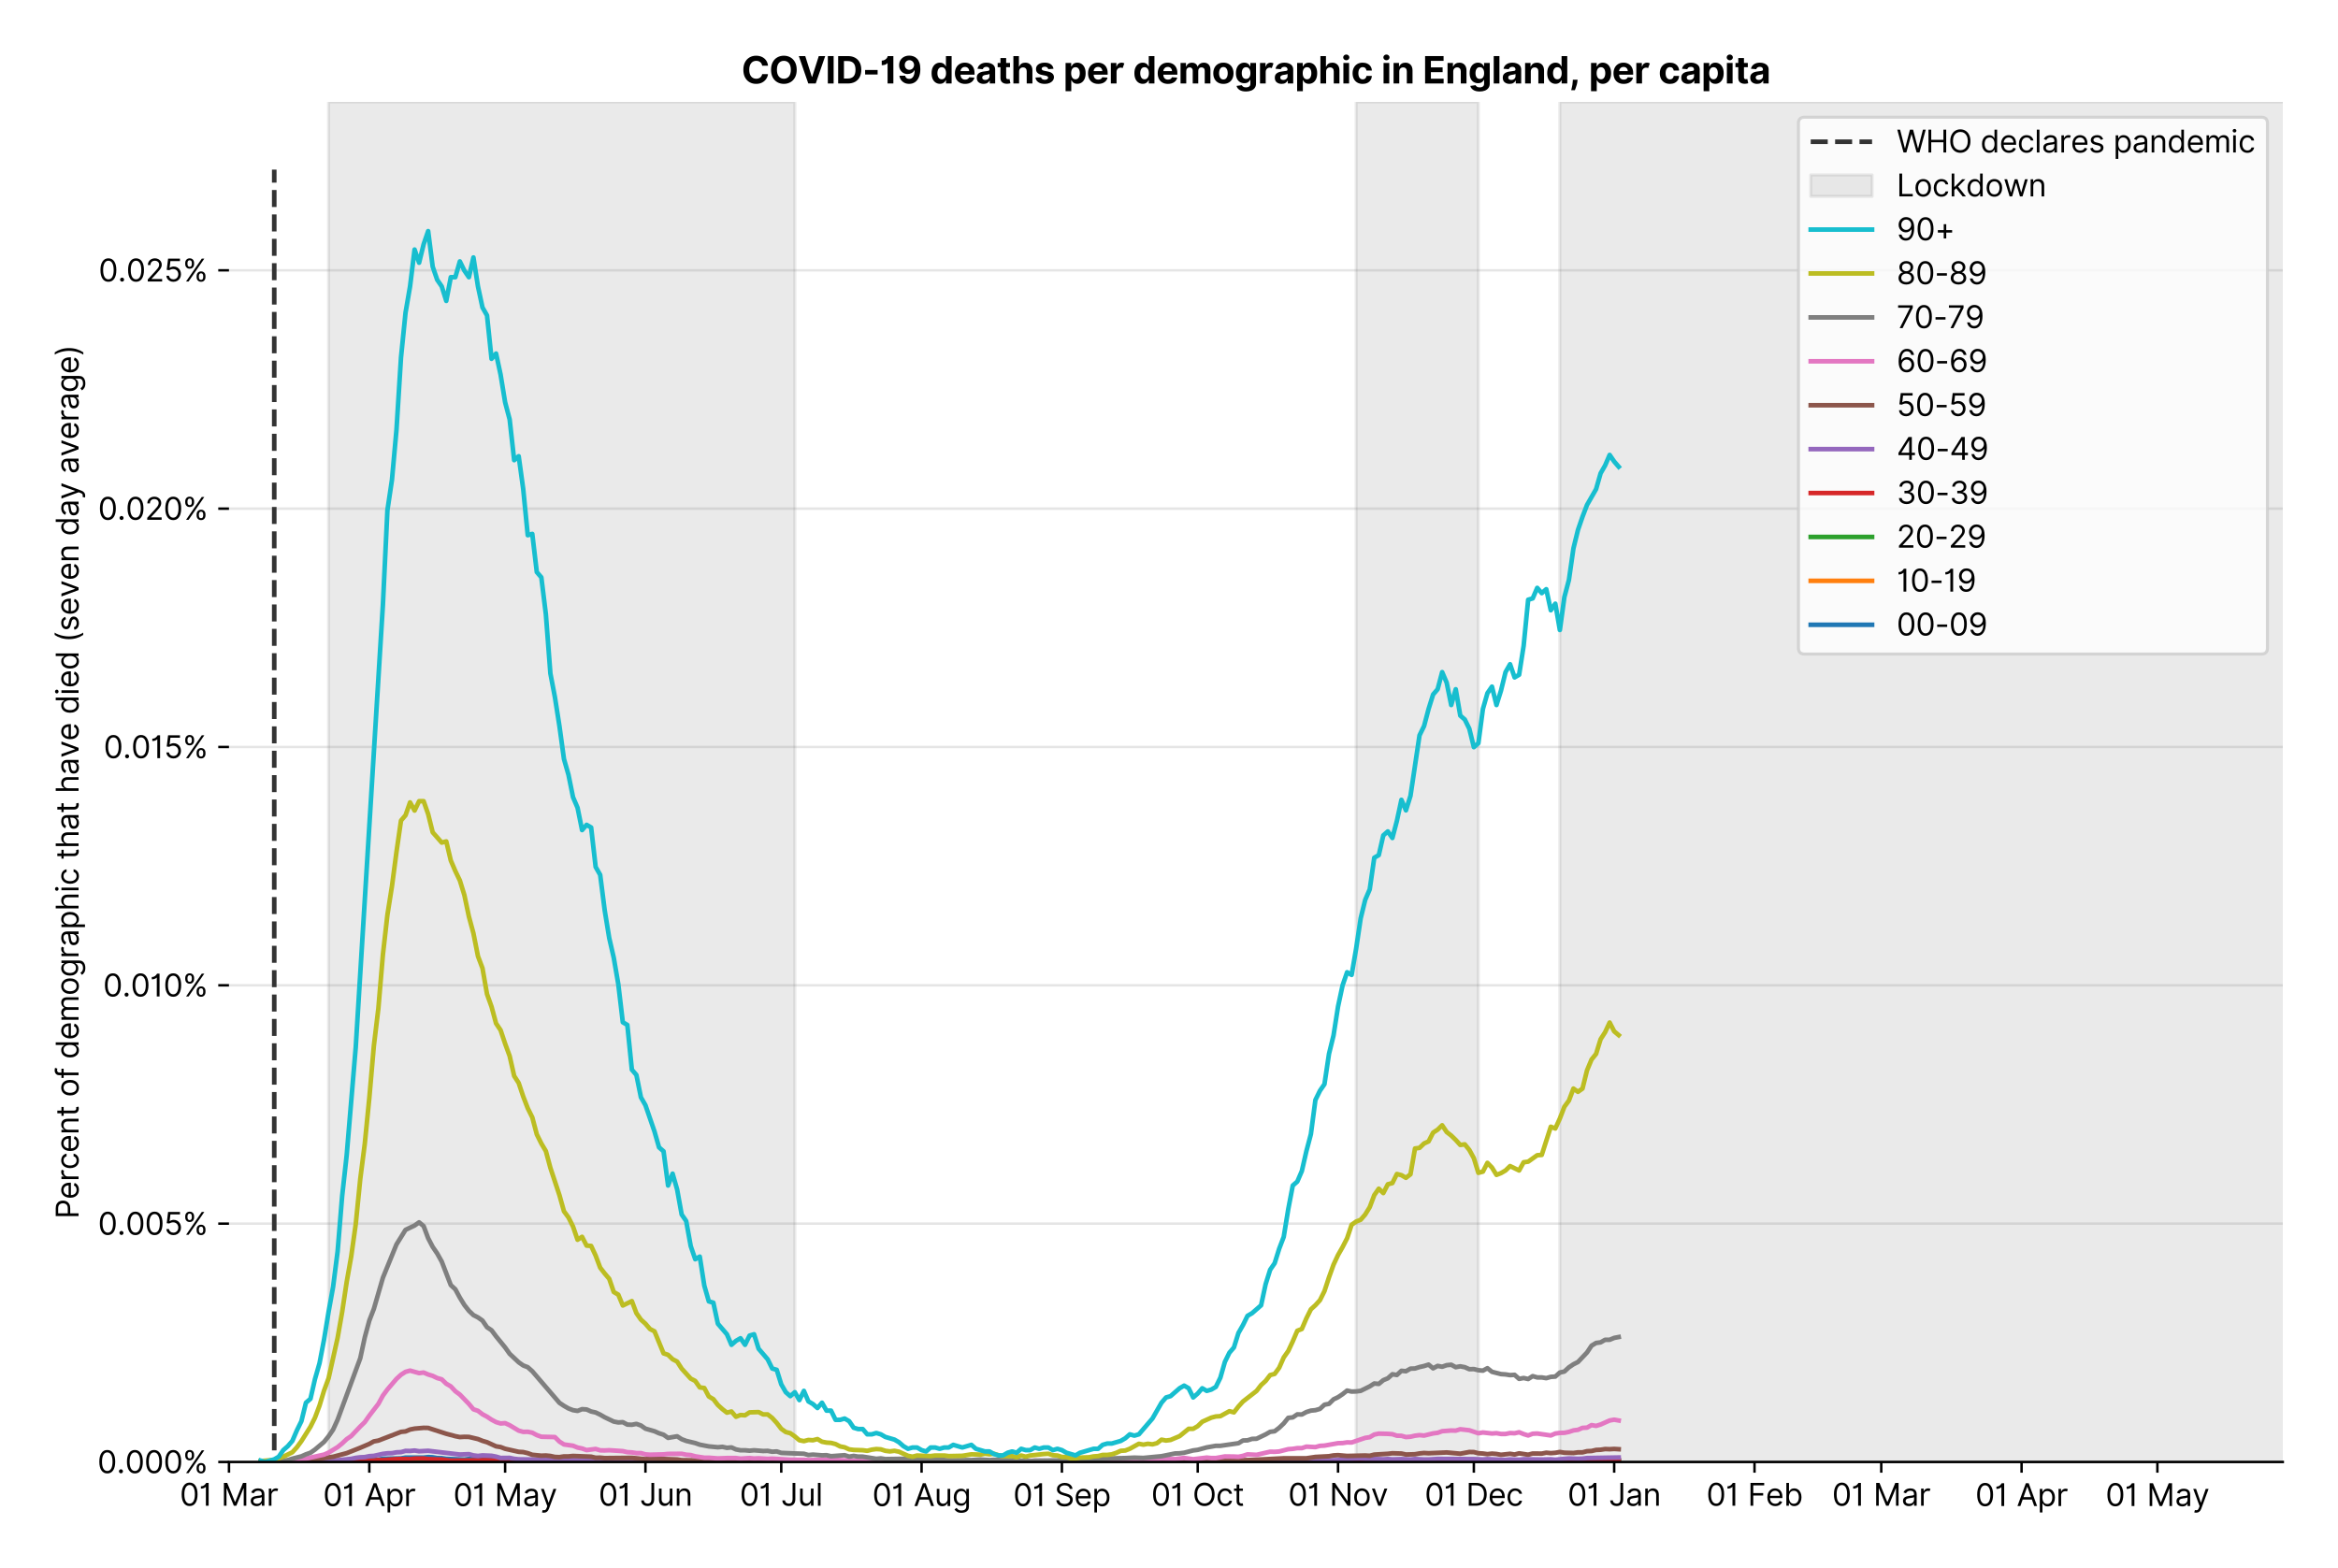 <?xml version="1.0" encoding="utf-8" standalone="no"?>
<!DOCTYPE svg PUBLIC "-//W3C//DTD SVG 1.1//EN"
  "http://www.w3.org/Graphics/SVG/1.1/DTD/svg11.dtd">
<svg version="1.1" viewBox="0 0 762.255 511.276" xmlns="http://www.w3.org/2000/svg" xmlns:xlink="http://www.w3.org/1999/xlink">
 <defs>
  <style type="text/css">*{stroke-linecap:butt;stroke-linejoin:round;}</style>
 </defs>
 <g id="figure_1">
  <g id="patch_1">
   <path d="M 0 511.276 
L 762.255 511.276 
L 762.255 0 
L 0 0 
z
" style="fill:#ffffff;"/>
  </g>
  <g id="axes_1">
   <g id="patch_2">
    <path d="M 74.655 476.745 
L 744.255 476.745 
L 744.255 33.225 
L 74.655 33.225 
z
" style="fill:#ffffff;"/>
   </g>
   <g id="matplotlib.axis_1">
    <g id="xtick_1">
     <g id="line2d_1">
      <defs>
       <path d="M 0 0 
L 0 3.5 
" id="m9ad55680ad" style="stroke:#000000;stroke-width:0.8;"/>
      </defs>
      <g>
       <use style="stroke:#000000;stroke-width:0.8;" x="74.655" xlink:href="#m9ad55680ad" y="476.745"/>
      </g>
     </g>
     <g id="text_1">
      <!-- 01 Mar -->
      <g transform="translate(58.618 491.018)scale(0.1 -0.1)">
       <defs>
        <path d="M 2000 -64 
Q 1230 -64 806 561 
Q 382 1186 382 2327 
Q 382 3459 809 4088 
Q 1236 4718 2000 4718 
Q 2764 4718 3191 4088 
Q 3618 3459 3618 2327 
Q 3618 1186 3194 561 
Q 2771 -64 2000 -64 
z
M 2000 436 
Q 2509 436 2791 927 
Q 3073 1418 3073 2327 
Q 3073 3234 2789 3730 
Q 2505 4227 2000 4227 
Q 1496 4227 1211 3730 
Q 927 3234 927 2327 
Q 927 1418 1210 927 
Q 1493 436 2000 436 
z
" id="Inter-Regular-30" transform="scale(0.016)"/>
        <path d="M 1973 4655 
L 1973 0 
L 1409 0 
L 1409 3836 
L 1373 3836 
Q 1341 3773 1209 3692 
Q 1077 3611 868 3551 
Q 659 3491 391 3491 
L 391 3964 
Q 661 3964 859 4061 
Q 1057 4159 1190 4291 
Q 1323 4423 1392 4529 
Q 1461 4636 1473 4655 
L 1973 4655 
z
" id="Inter-Regular-31" transform="scale(0.016)"/>
        <path id="Inter-Regular-20" transform="scale(0.016)"/>
        <path d="M 564 4655 
L 1236 4655 
L 2818 791 
L 2873 791 
L 4455 4655 
L 5127 4655 
L 5127 0 
L 4600 0 
L 4600 3536 
L 4555 3536 
L 3100 0 
L 2591 0 
L 1136 3536 
L 1091 3536 
L 1091 0 
L 564 0 
L 564 4655 
z
" id="Inter-Regular-4d" transform="scale(0.016)"/>
        <path d="M 1518 -82 
Q 1186 -82 916 44 
Q 646 170 486 410 
Q 327 650 327 991 
Q 327 1291 445 1478 
Q 564 1666 761 1773 
Q 959 1880 1199 1933 
Q 1439 1986 1682 2018 
Q 2000 2059 2199 2080 
Q 2398 2102 2490 2154 
Q 2582 2207 2582 2336 
L 2582 2355 
Q 2582 2691 2399 2877 
Q 2216 3064 1846 3064 
Q 1461 3064 1243 2895 
Q 1025 2727 936 2536 
L 427 2718 
Q 564 3036 792 3214 
Q 1021 3393 1292 3464 
Q 1564 3536 1827 3536 
Q 1996 3536 2215 3496 
Q 2434 3457 2640 3334 
Q 2846 3211 2982 2963 
Q 3118 2716 3118 2300 
L 3118 0 
L 2582 0 
L 2582 473 
L 2555 473 
Q 2500 359 2373 229 
Q 2246 100 2034 9 
Q 1823 -82 1518 -82 
z
M 1600 400 
Q 1918 400 2137 525 
Q 2357 650 2469 847 
Q 2582 1045 2582 1264 
L 2582 1755 
Q 2548 1714 2433 1681 
Q 2318 1648 2169 1624 
Q 2021 1600 1881 1583 
Q 1741 1566 1655 1555 
Q 1446 1527 1265 1467 
Q 1084 1407 974 1287 
Q 864 1168 864 964 
Q 864 684 1072 542 
Q 1280 400 1600 400 
z
" id="Inter-Regular-61" transform="scale(0.016)"/>
        <path d="M 491 0 
L 491 3491 
L 1009 3491 
L 1009 2964 
L 1046 2964 
Q 1139 3223 1389 3384 
Q 1639 3545 1955 3545 
Q 2100 3545 2209 3511 
Q 2318 3477 2400 3418 
L 2218 2964 
Q 2161 2993 2085 3010 
Q 2009 3027 1909 3027 
Q 1527 3027 1277 2794 
Q 1027 2561 1027 2209 
L 1027 0 
L 491 0 
z
" id="Inter-Regular-72" transform="scale(0.016)"/>
       </defs>
       <use xlink:href="#Inter-Regular-30"/>
       <use x="62.5" xlink:href="#Inter-Regular-31"/>
       <use x="106.676" xlink:href="#Inter-Regular-20"/>
       <use x="134.801" xlink:href="#Inter-Regular-4d"/>
       <use x="225.994" xlink:href="#Inter-Regular-61"/>
       <use x="282.386" xlink:href="#Inter-Regular-72"/>
      </g>
     </g>
    </g>
    <g id="xtick_2">
     <g id="line2d_2">
      <g>
       <use style="stroke:#000000;stroke-width:0.8;" x="120.406" xlink:href="#m9ad55680ad" y="476.745"/>
      </g>
     </g>
     <g id="text_2">
      <!-- 01 Apr -->
      <g transform="translate(105.321 491.117)scale(0.1 -0.1)">
       <defs>
        <path d="M 755 0 
L 164 0 
L 1873 4655 
L 2455 4655 
L 4164 0 
L 3573 0 
L 3105 1318 
L 1223 1318 
L 755 0 
z
M 1400 1818 
L 2927 1818 
L 2182 3918 
L 2146 3918 
L 1400 1818 
z
" id="Inter-Regular-41" transform="scale(0.016)"/>
        <path d="M 491 -1309 
L 491 3491 
L 1009 3491 
L 1009 2936 
L 1073 2936 
Q 1132 3027 1237 3169 
Q 1343 3311 1542 3423 
Q 1741 3536 2082 3536 
Q 2523 3536 2859 3315 
Q 3196 3095 3384 2690 
Q 3573 2286 3573 1736 
Q 3573 1182 3384 776 
Q 3196 370 2861 148 
Q 2527 -73 2091 -73 
Q 1755 -73 1552 39 
Q 1350 152 1241 296 
Q 1132 441 1073 536 
L 1027 536 
L 1027 -1309 
L 491 -1309 
z
M 1018 1745 
Q 1018 1152 1276 780 
Q 1534 409 2018 409 
Q 2355 409 2581 587 
Q 2807 766 2921 1069 
Q 3036 1373 3036 1745 
Q 3036 2114 2923 2410 
Q 2811 2707 2585 2881 
Q 2359 3055 2018 3055 
Q 1527 3055 1272 2693 
Q 1018 2332 1018 1745 
z
" id="Inter-Regular-70" transform="scale(0.016)"/>
       </defs>
       <use xlink:href="#Inter-Regular-30"/>
       <use x="62.5" xlink:href="#Inter-Regular-31"/>
       <use x="106.676" xlink:href="#Inter-Regular-20"/>
       <use x="134.801" xlink:href="#Inter-Regular-41"/>
       <use x="202.415" xlink:href="#Inter-Regular-70"/>
       <use x="263.352" xlink:href="#Inter-Regular-72"/>
      </g>
     </g>
    </g>
    <g id="xtick_3">
     <g id="line2d_3">
      <g>
       <use style="stroke:#000000;stroke-width:0.8;" x="164.682" xlink:href="#m9ad55680ad" y="476.745"/>
      </g>
     </g>
     <g id="text_3">
      <!-- 01 May -->
      <g transform="translate(147.779 491.117)scale(0.1 -0.1)">
       <defs>
        <path d="M 818 -1355 
Q 682 -1355 575 -1333 
Q 468 -1311 427 -1291 
L 564 -818 
Q 857 -893 1053 -814 
Q 1250 -736 1391 -345 
L 1509 -18 
L 218 3491 
L 800 3491 
L 1764 709 
L 1800 709 
L 2764 3491 
L 3346 3491 
L 1846 -564 
Q 1550 -1355 818 -1355 
z
" id="Inter-Regular-79" transform="scale(0.016)"/>
       </defs>
       <use xlink:href="#Inter-Regular-30"/>
       <use x="62.5" xlink:href="#Inter-Regular-31"/>
       <use x="106.676" xlink:href="#Inter-Regular-20"/>
       <use x="134.801" xlink:href="#Inter-Regular-4d"/>
       <use x="225.994" xlink:href="#Inter-Regular-61"/>
       <use x="282.386" xlink:href="#Inter-Regular-79"/>
      </g>
     </g>
    </g>
    <g id="xtick_4">
     <g id="line2d_4">
      <g>
       <use style="stroke:#000000;stroke-width:0.8;" x="210.434" xlink:href="#m9ad55680ad" y="476.745"/>
      </g>
     </g>
     <g id="text_4">
      <!-- 01 Jun -->
      <g transform="translate(195.149 491.018)scale(0.1 -0.1)">
       <defs>
        <path d="M 2346 4655 
L 2909 4655 
L 2909 1327 
Q 2909 657 2549 296 
Q 2189 -64 1582 -64 
Q 1200 -64 902 76 
Q 605 216 434 475 
Q 264 734 264 1091 
L 818 1091 
Q 818 795 1034 615 
Q 1250 436 1582 436 
Q 1948 436 2147 664 
Q 2346 893 2346 1327 
L 2346 4655 
z
" id="Inter-Regular-4a" transform="scale(0.016)"/>
        <path d="M 2691 1427 
L 2691 3491 
L 3227 3491 
L 3227 0 
L 2691 0 
L 2691 591 
L 2655 591 
Q 2532 325 2273 140 
Q 2014 -45 1618 -45 
Q 1127 -45 809 280 
Q 491 605 491 1273 
L 491 3491 
L 1027 3491 
L 1027 1309 
Q 1027 927 1242 700 
Q 1457 473 1791 473 
Q 1991 473 2199 575 
Q 2407 677 2549 888 
Q 2691 1100 2691 1427 
z
" id="Inter-Regular-75" transform="scale(0.016)"/>
        <path d="M 1027 2100 
L 1027 0 
L 491 0 
L 491 3491 
L 1009 3491 
L 1009 2945 
L 1055 2945 
Q 1177 3211 1427 3373 
Q 1677 3536 2073 3536 
Q 2602 3536 2928 3211 
Q 3255 2886 3255 2218 
L 3255 0 
L 2718 0 
L 2718 2182 
Q 2718 2593 2504 2824 
Q 2291 3055 1918 3055 
Q 1534 3055 1280 2806 
Q 1027 2557 1027 2100 
z
" id="Inter-Regular-6e" transform="scale(0.016)"/>
       </defs>
       <use xlink:href="#Inter-Regular-30"/>
       <use x="62.5" xlink:href="#Inter-Regular-31"/>
       <use x="106.676" xlink:href="#Inter-Regular-20"/>
       <use x="134.801" xlink:href="#Inter-Regular-4a"/>
       <use x="189.063" xlink:href="#Inter-Regular-75"/>
       <use x="247.159" xlink:href="#Inter-Regular-6e"/>
      </g>
     </g>
    </g>
    <g id="xtick_5">
     <g id="line2d_5">
      <g>
       <use style="stroke:#000000;stroke-width:0.8;" x="254.71" xlink:href="#m9ad55680ad" y="476.745"/>
      </g>
     </g>
     <g id="text_5">
      <!-- 01 Jul -->
      <g transform="translate(241.166 491.018)scale(0.1 -0.1)">
       <defs>
        <path d="M 1027 4655 
L 1027 0 
L 491 0 
L 491 4655 
L 1027 4655 
z
" id="Inter-Regular-6c" transform="scale(0.016)"/>
       </defs>
       <use xlink:href="#Inter-Regular-30"/>
       <use x="62.5" xlink:href="#Inter-Regular-31"/>
       <use x="106.676" xlink:href="#Inter-Regular-20"/>
       <use x="134.801" xlink:href="#Inter-Regular-4a"/>
       <use x="189.063" xlink:href="#Inter-Regular-75"/>
       <use x="247.159" xlink:href="#Inter-Regular-6c"/>
      </g>
     </g>
    </g>
    <g id="xtick_6">
     <g id="line2d_6">
      <g>
       <use style="stroke:#000000;stroke-width:0.8;" x="300.461" xlink:href="#m9ad55680ad" y="476.745"/>
      </g>
     </g>
     <g id="text_6">
      <!-- 01 Aug -->
      <g transform="translate(284.389 491.117)scale(0.1 -0.1)">
       <defs>
        <path d="M 1900 -1382 
Q 1316 -1382 976 -1169 
Q 636 -957 473 -682 
L 900 -382 
Q 973 -477 1084 -601 
Q 1196 -725 1390 -817 
Q 1584 -909 1900 -909 
Q 2323 -909 2598 -704 
Q 2873 -500 2873 -64 
L 2873 645 
L 2827 645 
Q 2768 550 2660 410 
Q 2552 270 2351 162 
Q 2150 55 1809 55 
Q 1386 55 1051 255 
Q 716 455 521 836 
Q 327 1218 327 1764 
Q 327 2300 516 2699 
Q 705 3098 1041 3317 
Q 1377 3536 1818 3536 
Q 2159 3536 2360 3423 
Q 2561 3311 2669 3169 
Q 2777 3027 2836 2936 
L 2891 2936 
L 2891 3491 
L 3409 3491 
L 3409 -100 
Q 3409 -550 3205 -833 
Q 3002 -1116 2660 -1249 
Q 2318 -1382 1900 -1382 
z
M 1882 536 
Q 2366 536 2624 864 
Q 2882 1193 2882 1773 
Q 2882 2339 2627 2697 
Q 2373 3055 1882 3055 
Q 1541 3055 1315 2882 
Q 1089 2709 976 2418 
Q 864 2127 864 1773 
Q 864 1227 1120 881 
Q 1377 536 1882 536 
z
" id="Inter-Regular-67" transform="scale(0.016)"/>
       </defs>
       <use xlink:href="#Inter-Regular-30"/>
       <use x="62.5" xlink:href="#Inter-Regular-31"/>
       <use x="106.676" xlink:href="#Inter-Regular-20"/>
       <use x="134.801" xlink:href="#Inter-Regular-41"/>
       <use x="202.415" xlink:href="#Inter-Regular-75"/>
       <use x="260.511" xlink:href="#Inter-Regular-67"/>
      </g>
     </g>
    </g>
    <g id="xtick_7">
     <g id="line2d_7">
      <g>
       <use style="stroke:#000000;stroke-width:0.8;" x="346.213" xlink:href="#m9ad55680ad" y="476.745"/>
      </g>
     </g>
     <g id="text_7">
      <!-- 01 Sep -->
      <g transform="translate(330.325 491.117)scale(0.1 -0.1)">
       <defs>
        <path d="M 3109 3491 
Q 3068 3836 2777 4027 
Q 2486 4218 2064 4218 
Q 1600 4218 1318 3999 
Q 1036 3780 1036 3445 
Q 1036 3195 1189 3042 
Q 1343 2889 1553 2803 
Q 1764 2718 1936 2673 
L 2409 2545 
Q 2591 2498 2815 2414 
Q 3039 2330 3244 2185 
Q 3450 2041 3584 1816 
Q 3718 1591 3718 1264 
Q 3718 886 3521 581 
Q 3325 277 2949 97 
Q 2573 -82 2036 -82 
Q 1286 -82 845 272 
Q 405 627 364 1200 
L 946 1200 
Q 968 936 1124 764 
Q 1280 593 1519 510 
Q 1759 427 2036 427 
Q 2359 427 2616 533 
Q 2873 639 3023 828 
Q 3173 1018 3173 1273 
Q 3173 1505 3043 1650 
Q 2914 1795 2702 1886 
Q 2491 1977 2246 2045 
L 1673 2209 
Q 1127 2366 809 2657 
Q 491 2948 491 3418 
Q 491 3809 703 4101 
Q 916 4393 1276 4555 
Q 1636 4718 2082 4718 
Q 2532 4718 2882 4558 
Q 3232 4398 3437 4120 
Q 3643 3843 3655 3491 
L 3109 3491 
z
" id="Inter-Regular-53" transform="scale(0.016)"/>
        <path d="M 1955 -73 
Q 1450 -73 1085 151 
Q 721 375 524 778 
Q 327 1182 327 1718 
Q 327 2255 524 2665 
Q 721 3075 1074 3305 
Q 1427 3536 1900 3536 
Q 2173 3536 2439 3445 
Q 2705 3355 2923 3151 
Q 3141 2948 3270 2614 
Q 3400 2280 3400 1791 
L 3400 1564 
L 866 1564 
Q 884 1005 1183 707 
Q 1482 409 1955 409 
Q 2271 409 2498 545 
Q 2725 682 2827 955 
L 3346 809 
Q 3223 414 2854 170 
Q 2486 -73 1955 -73 
z
M 866 2027 
L 2855 2027 
Q 2855 2470 2595 2762 
Q 2336 3055 1900 3055 
Q 1593 3055 1368 2911 
Q 1143 2768 1013 2533 
Q 884 2298 866 2027 
z
" id="Inter-Regular-65" transform="scale(0.016)"/>
       </defs>
       <use xlink:href="#Inter-Regular-30"/>
       <use x="62.5" xlink:href="#Inter-Regular-31"/>
       <use x="106.676" xlink:href="#Inter-Regular-20"/>
       <use x="134.801" xlink:href="#Inter-Regular-53"/>
       <use x="198.58" xlink:href="#Inter-Regular-65"/>
       <use x="256.818" xlink:href="#Inter-Regular-70"/>
      </g>
     </g>
    </g>
    <g id="xtick_8">
     <g id="line2d_8">
      <g>
       <use style="stroke:#000000;stroke-width:0.8;" x="390.489" xlink:href="#m9ad55680ad" y="476.745"/>
      </g>
     </g>
     <g id="text_8">
      <!-- 01 Oct -->
      <g transform="translate(375.333 491.018)scale(0.1 -0.1)">
       <defs>
        <path d="M 4491 2327 
Q 4491 1591 4225 1054 
Q 3959 518 3495 227 
Q 3032 -64 2436 -64 
Q 1841 -64 1377 227 
Q 914 518 648 1054 
Q 382 1591 382 2327 
Q 382 3064 648 3600 
Q 914 4136 1377 4427 
Q 1841 4718 2436 4718 
Q 3032 4718 3495 4427 
Q 3959 4136 4225 3600 
Q 4491 3064 4491 2327 
z
M 3946 2327 
Q 3946 2932 3744 3348 
Q 3543 3764 3201 3977 
Q 2859 4191 2436 4191 
Q 2014 4191 1672 3977 
Q 1330 3764 1128 3348 
Q 927 2932 927 2327 
Q 927 1723 1128 1307 
Q 1330 891 1672 677 
Q 2014 464 2436 464 
Q 2859 464 3201 677 
Q 3543 891 3744 1307 
Q 3946 1723 3946 2327 
z
" id="Inter-Regular-4f" transform="scale(0.016)"/>
        <path d="M 1909 -73 
Q 1418 -73 1063 159 
Q 709 391 518 798 
Q 327 1205 327 1727 
Q 327 2259 524 2667 
Q 721 3075 1074 3305 
Q 1427 3536 1900 3536 
Q 2268 3536 2563 3400 
Q 2859 3264 3047 3018 
Q 3236 2773 3282 2445 
L 2746 2445 
Q 2684 2684 2474 2869 
Q 2264 3055 1909 3055 
Q 1439 3055 1151 2697 
Q 864 2339 864 1745 
Q 864 1139 1148 774 
Q 1432 409 1909 409 
Q 2223 409 2447 570 
Q 2671 732 2746 1018 
L 3282 1018 
Q 3236 709 3058 462 
Q 2880 216 2588 71 
Q 2296 -73 1909 -73 
z
" id="Inter-Regular-63" transform="scale(0.016)"/>
        <path d="M 2009 3491 
L 2009 3036 
L 1264 3036 
L 1264 1000 
Q 1264 773 1331 660 
Q 1398 548 1503 510 
Q 1609 473 1727 473 
Q 1816 473 1873 483 
Q 1930 493 1964 500 
L 2073 18 
Q 2018 -2 1920 -23 
Q 1823 -45 1673 -45 
Q 1446 -45 1228 52 
Q 1011 150 869 350 
Q 727 550 727 855 
L 727 3036 
L 200 3036 
L 200 3491 
L 727 3491 
L 727 4327 
L 1264 4327 
L 1264 3491 
L 2009 3491 
z
" id="Inter-Regular-74" transform="scale(0.016)"/>
       </defs>
       <use xlink:href="#Inter-Regular-30"/>
       <use x="62.5" xlink:href="#Inter-Regular-31"/>
       <use x="106.676" xlink:href="#Inter-Regular-20"/>
       <use x="134.801" xlink:href="#Inter-Regular-4f"/>
       <use x="210.938" xlink:href="#Inter-Regular-63"/>
       <use x="266.761" xlink:href="#Inter-Regular-74"/>
      </g>
     </g>
    </g>
    <g id="xtick_9">
     <g id="line2d_9">
      <g>
       <use style="stroke:#000000;stroke-width:0.8;" x="436.24" xlink:href="#m9ad55680ad" y="476.745"/>
      </g>
     </g>
     <g id="text_9">
      <!-- 01 Nov -->
      <g transform="translate(419.969 491.018)scale(0.1 -0.1)">
       <defs>
        <path d="M 4255 4655 
L 4255 0 
L 3709 0 
L 1173 3655 
L 1127 3655 
L 1127 0 
L 564 0 
L 564 4655 
L 1109 4655 
L 3655 991 
L 3700 991 
L 3700 4655 
L 4255 4655 
z
" id="Inter-Regular-4e" transform="scale(0.016)"/>
        <path d="M 1909 -73 
Q 1436 -73 1080 152 
Q 725 377 526 781 
Q 327 1186 327 1727 
Q 327 2273 526 2679 
Q 725 3086 1080 3311 
Q 1436 3536 1909 3536 
Q 2382 3536 2737 3311 
Q 3093 3086 3292 2679 
Q 3491 2273 3491 1727 
Q 3491 1186 3292 781 
Q 3093 377 2737 152 
Q 2382 -73 1909 -73 
z
M 1909 409 
Q 2268 409 2500 593 
Q 2732 777 2843 1077 
Q 2955 1377 2955 1727 
Q 2955 2077 2843 2379 
Q 2732 2682 2500 2868 
Q 2268 3055 1909 3055 
Q 1550 3055 1318 2868 
Q 1086 2682 975 2379 
Q 864 2077 864 1727 
Q 864 1377 975 1077 
Q 1086 777 1318 593 
Q 1550 409 1909 409 
z
" id="Inter-Regular-6f" transform="scale(0.016)"/>
        <path d="M 3346 3491 
L 2055 0 
L 1509 0 
L 218 3491 
L 800 3491 
L 1764 709 
L 1800 709 
L 2764 3491 
L 3346 3491 
z
" id="Inter-Regular-76" transform="scale(0.016)"/>
       </defs>
       <use xlink:href="#Inter-Regular-30"/>
       <use x="62.5" xlink:href="#Inter-Regular-31"/>
       <use x="106.676" xlink:href="#Inter-Regular-20"/>
       <use x="134.801" xlink:href="#Inter-Regular-4e"/>
       <use x="210.085" xlink:href="#Inter-Regular-6f"/>
       <use x="269.744" xlink:href="#Inter-Regular-76"/>
      </g>
     </g>
    </g>
    <g id="xtick_10">
     <g id="line2d_10">
      <g>
       <use style="stroke:#000000;stroke-width:0.8;" x="480.516" xlink:href="#m9ad55680ad" y="476.745"/>
      </g>
     </g>
     <g id="text_10">
      <!-- 01 Dec -->
      <g transform="translate(464.48 491.018)scale(0.1 -0.1)">
       <defs>
        <path d="M 2000 0 
L 564 0 
L 564 4655 
L 2064 4655 
Q 2741 4655 3223 4376 
Q 3705 4098 3961 3578 
Q 4218 3059 4218 2336 
Q 4218 1609 3959 1085 
Q 3700 561 3204 280 
Q 2709 0 2000 0 
z
M 1127 500 
L 1964 500 
Q 2830 500 3251 992 
Q 3673 1484 3673 2336 
Q 3673 3182 3259 3668 
Q 2846 4155 2027 4155 
L 1127 4155 
L 1127 500 
z
" id="Inter-Regular-44" transform="scale(0.016)"/>
       </defs>
       <use xlink:href="#Inter-Regular-30"/>
       <use x="62.5" xlink:href="#Inter-Regular-31"/>
       <use x="106.676" xlink:href="#Inter-Regular-20"/>
       <use x="134.801" xlink:href="#Inter-Regular-44"/>
       <use x="206.676" xlink:href="#Inter-Regular-65"/>
       <use x="264.915" xlink:href="#Inter-Regular-63"/>
      </g>
     </g>
    </g>
    <g id="xtick_11">
     <g id="line2d_11">
      <g>
       <use style="stroke:#000000;stroke-width:0.8;" x="526.268" xlink:href="#m9ad55680ad" y="476.745"/>
      </g>
     </g>
     <g id="text_11">
      <!-- 01 Jan -->
      <g transform="translate(511.069 491.018)scale(0.1 -0.1)">
       <use xlink:href="#Inter-Regular-30"/>
       <use x="62.5" xlink:href="#Inter-Regular-31"/>
       <use x="106.676" xlink:href="#Inter-Regular-20"/>
       <use x="134.801" xlink:href="#Inter-Regular-4a"/>
       <use x="189.063" xlink:href="#Inter-Regular-61"/>
       <use x="245.455" xlink:href="#Inter-Regular-6e"/>
      </g>
     </g>
    </g>
    <g id="xtick_12">
     <g id="line2d_12">
      <g>
       <use style="stroke:#000000;stroke-width:0.8;" x="572.02" xlink:href="#m9ad55680ad" y="476.745"/>
      </g>
     </g>
     <g id="text_12">
      <!-- 01 Feb -->
      <g transform="translate(556.331 491.018)scale(0.1 -0.1)">
       <defs>
        <path d="M 564 0 
L 564 4655 
L 3355 4655 
L 3355 4155 
L 1127 4155 
L 1127 2582 
L 3146 2582 
L 3146 2082 
L 1127 2082 
L 1127 0 
L 564 0 
z
" id="Inter-Regular-46" transform="scale(0.016)"/>
        <path d="M 564 0 
L 564 4655 
L 1100 4655 
L 1100 2936 
L 1146 2936 
Q 1205 3027 1310 3169 
Q 1416 3311 1615 3423 
Q 1814 3536 2155 3536 
Q 2596 3536 2932 3315 
Q 3268 3095 3457 2690 
Q 3646 2286 3646 1736 
Q 3646 1182 3457 776 
Q 3268 370 2934 148 
Q 2600 -73 2164 -73 
Q 1827 -73 1625 39 
Q 1423 152 1314 296 
Q 1205 441 1146 536 
L 1082 536 
L 1082 0 
L 564 0 
z
M 1091 1745 
Q 1091 1152 1349 780 
Q 1607 409 2091 409 
Q 2427 409 2653 587 
Q 2880 766 2994 1069 
Q 3109 1373 3109 1745 
Q 3109 2114 2996 2410 
Q 2884 2707 2658 2881 
Q 2432 3055 2091 3055 
Q 1600 3055 1345 2693 
Q 1091 2332 1091 1745 
z
" id="Inter-Regular-62" transform="scale(0.016)"/>
       </defs>
       <use xlink:href="#Inter-Regular-30"/>
       <use x="62.5" xlink:href="#Inter-Regular-31"/>
       <use x="106.676" xlink:href="#Inter-Regular-20"/>
       <use x="134.801" xlink:href="#Inter-Regular-46"/>
       <use x="193.466" xlink:href="#Inter-Regular-65"/>
       <use x="251.705" xlink:href="#Inter-Regular-62"/>
      </g>
     </g>
    </g>
    <g id="xtick_13">
     <g id="line2d_13">
      <g>
       <use style="stroke:#000000;stroke-width:0.8;" x="613.344" xlink:href="#m9ad55680ad" y="476.745"/>
      </g>
     </g>
     <g id="text_13">
      <!-- 01 Mar -->
      <g transform="translate(597.307 491.018)scale(0.1 -0.1)">
       <use xlink:href="#Inter-Regular-30"/>
       <use x="62.5" xlink:href="#Inter-Regular-31"/>
       <use x="106.676" xlink:href="#Inter-Regular-20"/>
       <use x="134.801" xlink:href="#Inter-Regular-4d"/>
       <use x="225.994" xlink:href="#Inter-Regular-61"/>
       <use x="282.386" xlink:href="#Inter-Regular-72"/>
      </g>
     </g>
    </g>
    <g id="xtick_14">
     <g id="line2d_14">
      <g>
       <use style="stroke:#000000;stroke-width:0.8;" x="659.095" xlink:href="#m9ad55680ad" y="476.745"/>
      </g>
     </g>
     <g id="text_14">
      <!-- 01 Apr -->
      <g transform="translate(644.01 491.117)scale(0.1 -0.1)">
       <use xlink:href="#Inter-Regular-30"/>
       <use x="62.5" xlink:href="#Inter-Regular-31"/>
       <use x="106.676" xlink:href="#Inter-Regular-20"/>
       <use x="134.801" xlink:href="#Inter-Regular-41"/>
       <use x="202.415" xlink:href="#Inter-Regular-70"/>
       <use x="263.352" xlink:href="#Inter-Regular-72"/>
      </g>
     </g>
    </g>
    <g id="xtick_15">
     <g id="line2d_15">
      <g>
       <use style="stroke:#000000;stroke-width:0.8;" x="703.371" xlink:href="#m9ad55680ad" y="476.745"/>
      </g>
     </g>
     <g id="text_15">
      <!-- 01 May -->
      <g transform="translate(686.468 491.117)scale(0.1 -0.1)">
       <use xlink:href="#Inter-Regular-30"/>
       <use x="62.5" xlink:href="#Inter-Regular-31"/>
       <use x="106.676" xlink:href="#Inter-Regular-20"/>
       <use x="134.801" xlink:href="#Inter-Regular-4d"/>
       <use x="225.994" xlink:href="#Inter-Regular-61"/>
       <use x="282.386" xlink:href="#Inter-Regular-79"/>
      </g>
     </g>
    </g>
   </g>
   <g id="matplotlib.axis_2">
    <g id="ytick_1">
     <g id="line2d_16">
      <path clip-path="url(#p1b2217dcd2)" d="M 74.655 476.745 
L 744.255 476.745 
" style="fill:none;stroke:#e5e5e5;stroke-linecap:square;stroke-width:0.8;"/>
     </g>
     <g id="line2d_17">
      <defs>
       <path d="M 0 0 
L -3.5 0 
" id="m1a728092f4" style="stroke:#000000;stroke-width:0.8;"/>
      </defs>
      <g>
       <use style="stroke:#000000;stroke-width:0.8;" x="74.655" xlink:href="#m1a728092f4" y="476.745"/>
      </g>
     </g>
     <g id="text_16">
      <!-- 0.000% -->
      <g transform="translate(31.773 480.382)scale(0.1 -0.1)">
       <defs>
        <path d="M 882 -36 
Q 714 -36 593 84 
Q 473 205 473 373 
Q 473 541 593 661 
Q 714 782 882 782 
Q 1050 782 1170 661 
Q 1291 541 1291 373 
Q 1291 205 1170 84 
Q 1050 -36 882 -36 
z
" id="Inter-Regular-2e" transform="scale(0.016)"/>
        <path d="M 2855 873 
L 2855 1118 
Q 2855 1373 2960 1585 
Q 3066 1798 3269 1926 
Q 3473 2055 3764 2055 
Q 4059 2055 4259 1926 
Q 4459 1798 4561 1585 
Q 4664 1373 4664 1118 
L 4664 873 
Q 4664 618 4560 405 
Q 4457 193 4256 64 
Q 4055 -64 3764 -64 
Q 3468 -64 3266 64 
Q 3064 193 2959 405 
Q 2855 618 2855 873 
z
M 536 3536 
L 536 3782 
Q 536 4036 642 4248 
Q 748 4461 951 4589 
Q 1155 4718 1446 4718 
Q 1741 4718 1941 4589 
Q 2141 4461 2243 4248 
Q 2346 4036 2346 3782 
L 2346 3536 
Q 2346 3282 2242 3069 
Q 2139 2857 1937 2728 
Q 1736 2600 1446 2600 
Q 1150 2600 948 2728 
Q 746 2857 641 3069 
Q 536 3282 536 3536 
z
M 709 0 
L 3909 4655 
L 4427 4655 
L 1227 0 
L 709 0 
z
M 3318 1118 
L 3318 873 
Q 3318 661 3418 494 
Q 3518 327 3764 327 
Q 4002 327 4101 494 
Q 4200 661 4200 873 
L 4200 1118 
Q 4200 1330 4104 1497 
Q 4009 1664 3764 1664 
Q 3525 1664 3421 1497 
Q 3318 1330 3318 1118 
z
M 1000 3782 
L 1000 3536 
Q 1000 3325 1100 3158 
Q 1200 2991 1446 2991 
Q 1684 2991 1783 3158 
Q 1882 3325 1882 3536 
L 1882 3782 
Q 1882 3993 1786 4160 
Q 1691 4327 1446 4327 
Q 1207 4327 1103 4160 
Q 1000 3993 1000 3782 
z
" id="Inter-Regular-25" transform="scale(0.016)"/>
       </defs>
       <use xlink:href="#Inter-Regular-30"/>
       <use x="62.5" xlink:href="#Inter-Regular-2e"/>
       <use x="90.057" xlink:href="#Inter-Regular-30"/>
       <use x="152.557" xlink:href="#Inter-Regular-30"/>
       <use x="215.057" xlink:href="#Inter-Regular-30"/>
       <use x="277.557" xlink:href="#Inter-Regular-25"/>
      </g>
     </g>
    </g>
    <g id="ytick_2">
     <g id="line2d_18">
      <path clip-path="url(#p1b2217dcd2)" d="M 74.655 399.026 
L 744.255 399.026 
" style="fill:none;stroke:#e5e5e5;stroke-linecap:square;stroke-width:0.8;"/>
     </g>
     <g id="line2d_19">
      <g>
       <use style="stroke:#000000;stroke-width:0.8;" x="74.655" xlink:href="#m1a728092f4" y="399.026"/>
      </g>
     </g>
     <g id="text_17">
      <!-- 0.005% -->
      <g transform="translate(31.944 402.663)scale(0.1 -0.1)">
       <defs>
        <path d="M 1936 -64 
Q 1536 -64 1216 95 
Q 896 255 702 532 
Q 509 809 491 1164 
L 1036 1164 
Q 1068 848 1324 642 
Q 1580 436 1936 436 
Q 2223 436 2447 570 
Q 2671 705 2799 940 
Q 2927 1175 2927 1473 
Q 2927 1777 2794 2017 
Q 2661 2257 2429 2395 
Q 2198 2534 1900 2536 
Q 1686 2539 1461 2472 
Q 1236 2405 1091 2300 
L 564 2364 
L 846 4655 
L 3264 4655 
L 3264 4155 
L 1318 4155 
L 1155 2782 
L 1182 2782 
Q 1325 2895 1541 2970 
Q 1757 3045 1991 3045 
Q 2418 3045 2753 2842 
Q 3089 2639 3281 2286 
Q 3473 1934 3473 1482 
Q 3473 1036 3274 687 
Q 3075 339 2727 137 
Q 2380 -64 1936 -64 
z
" id="Inter-Regular-35" transform="scale(0.016)"/>
       </defs>
       <use xlink:href="#Inter-Regular-30"/>
       <use x="62.5" xlink:href="#Inter-Regular-2e"/>
       <use x="90.057" xlink:href="#Inter-Regular-30"/>
       <use x="152.557" xlink:href="#Inter-Regular-30"/>
       <use x="215.057" xlink:href="#Inter-Regular-35"/>
       <use x="275.852" xlink:href="#Inter-Regular-25"/>
      </g>
     </g>
    </g>
    <g id="ytick_3">
     <g id="line2d_20">
      <path clip-path="url(#p1b2217dcd2)" d="M 74.655 321.307 
L 744.255 321.307 
" style="fill:none;stroke:#e5e5e5;stroke-linecap:square;stroke-width:0.8;"/>
     </g>
     <g id="line2d_21">
      <g>
       <use style="stroke:#000000;stroke-width:0.8;" x="74.655" xlink:href="#m1a728092f4" y="321.307"/>
      </g>
     </g>
     <g id="text_18">
      <!-- 0.010% -->
      <g transform="translate(33.606 324.944)scale(0.1 -0.1)">
       <use xlink:href="#Inter-Regular-30"/>
       <use x="62.5" xlink:href="#Inter-Regular-2e"/>
       <use x="90.057" xlink:href="#Inter-Regular-30"/>
       <use x="152.557" xlink:href="#Inter-Regular-31"/>
       <use x="196.733" xlink:href="#Inter-Regular-30"/>
       <use x="259.233" xlink:href="#Inter-Regular-25"/>
      </g>
     </g>
    </g>
    <g id="ytick_4">
     <g id="line2d_22">
      <path clip-path="url(#p1b2217dcd2)" d="M 74.655 243.588 
L 744.255 243.588 
" style="fill:none;stroke:#e5e5e5;stroke-linecap:square;stroke-width:0.8;"/>
     </g>
     <g id="line2d_23">
      <g>
       <use style="stroke:#000000;stroke-width:0.8;" x="74.655" xlink:href="#m1a728092f4" y="243.588"/>
      </g>
     </g>
     <g id="text_19">
      <!-- 0.015% -->
      <g transform="translate(33.777 247.225)scale(0.1 -0.1)">
       <use xlink:href="#Inter-Regular-30"/>
       <use x="62.5" xlink:href="#Inter-Regular-2e"/>
       <use x="90.057" xlink:href="#Inter-Regular-30"/>
       <use x="152.557" xlink:href="#Inter-Regular-31"/>
       <use x="196.733" xlink:href="#Inter-Regular-35"/>
       <use x="257.528" xlink:href="#Inter-Regular-25"/>
      </g>
     </g>
    </g>
    <g id="ytick_5">
     <g id="line2d_24">
      <path clip-path="url(#p1b2217dcd2)" d="M 74.655 165.869 
L 744.255 165.869 
" style="fill:none;stroke:#e5e5e5;stroke-linecap:square;stroke-width:0.8;"/>
     </g>
     <g id="line2d_25">
      <g>
       <use style="stroke:#000000;stroke-width:0.8;" x="74.655" xlink:href="#m1a728092f4" y="165.869"/>
      </g>
     </g>
     <g id="text_20">
      <!-- 0.020% -->
      <g transform="translate(31.972 169.506)scale(0.1 -0.1)">
       <defs>
        <path d="M 482 0 
L 482 409 
L 2018 2091 
Q 2289 2386 2464 2605 
Q 2639 2825 2724 3019 
Q 2809 3214 2809 3427 
Q 2809 3795 2553 4011 
Q 2298 4227 1918 4227 
Q 1514 4227 1275 3985 
Q 1036 3743 1036 3345 
L 500 3345 
Q 500 3755 688 4064 
Q 877 4373 1203 4545 
Q 1530 4718 1936 4718 
Q 2346 4718 2661 4545 
Q 2977 4373 3156 4079 
Q 3336 3786 3336 3427 
Q 3336 3170 3244 2926 
Q 3152 2682 2926 2383 
Q 2700 2084 2300 1655 
L 1255 536 
L 1255 500 
L 3418 500 
L 3418 0 
L 482 0 
z
" id="Inter-Regular-32" transform="scale(0.016)"/>
       </defs>
       <use xlink:href="#Inter-Regular-30"/>
       <use x="62.5" xlink:href="#Inter-Regular-2e"/>
       <use x="90.057" xlink:href="#Inter-Regular-30"/>
       <use x="152.557" xlink:href="#Inter-Regular-32"/>
       <use x="213.068" xlink:href="#Inter-Regular-30"/>
       <use x="275.568" xlink:href="#Inter-Regular-25"/>
      </g>
     </g>
    </g>
    <g id="ytick_6">
     <g id="line2d_26">
      <path clip-path="url(#p1b2217dcd2)" d="M 74.655 88.15 
L 744.255 88.15 
" style="fill:none;stroke:#e5e5e5;stroke-linecap:square;stroke-width:0.8;"/>
     </g>
     <g id="line2d_27">
      <g>
       <use style="stroke:#000000;stroke-width:0.8;" x="74.655" xlink:href="#m1a728092f4" y="88.15"/>
      </g>
     </g>
     <g id="text_21">
      <!-- 0.025% -->
      <g transform="translate(32.142 91.787)scale(0.1 -0.1)">
       <use xlink:href="#Inter-Regular-30"/>
       <use x="62.5" xlink:href="#Inter-Regular-2e"/>
       <use x="90.057" xlink:href="#Inter-Regular-30"/>
       <use x="152.557" xlink:href="#Inter-Regular-32"/>
       <use x="213.068" xlink:href="#Inter-Regular-35"/>
       <use x="273.864" xlink:href="#Inter-Regular-25"/>
      </g>
     </g>
    </g>
    <g id="text_22">
     <!-- Percent of demographic that have died (seven day average) -->
     <g transform="translate(25.614 397.458)rotate(-90)scale(0.1 -0.1)">
      <defs>
       <path d="M 564 0 
L 564 4655 
L 2136 4655 
Q 2684 4655 3033 4458 
Q 3382 4261 3550 3927 
Q 3718 3593 3718 3182 
Q 3718 2770 3551 2434 
Q 3384 2098 3036 1899 
Q 2689 1700 2146 1700 
L 1127 1700 
L 1127 0 
L 564 0 
z
M 1127 2200 
L 2127 2200 
Q 2689 2200 2926 2482 
Q 3164 2764 3164 3182 
Q 3164 3602 2925 3878 
Q 2686 4155 2118 4155 
L 1127 4155 
L 1127 2200 
z
" id="Inter-Regular-50" transform="scale(0.016)"/>
       <path d="M 2046 3491 
L 2046 3036 
L 1264 3036 
L 1264 0 
L 727 0 
L 727 3036 
L 164 3036 
L 164 3491 
L 727 3491 
L 727 3973 
Q 727 4273 868 4473 
Q 1009 4673 1234 4773 
Q 1459 4873 1709 4873 
Q 1907 4873 2032 4841 
Q 2157 4809 2218 4782 
L 2064 4318 
Q 2023 4332 1951 4352 
Q 1880 4373 1764 4373 
Q 1498 4373 1381 4239 
Q 1264 4105 1264 3845 
L 1264 3491 
L 2046 3491 
z
" id="Inter-Regular-66" transform="scale(0.016)"/>
       <path d="M 1809 -73 
Q 1373 -73 1039 148 
Q 705 370 516 776 
Q 327 1182 327 1736 
Q 327 2286 516 2690 
Q 705 3095 1041 3315 
Q 1377 3536 1818 3536 
Q 2159 3536 2358 3423 
Q 2557 3311 2662 3169 
Q 2768 3027 2827 2936 
L 2873 2936 
L 2873 4655 
L 3409 4655 
L 3409 0 
L 2891 0 
L 2891 536 
L 2827 536 
Q 2768 441 2659 296 
Q 2550 152 2348 39 
Q 2146 -73 1809 -73 
z
M 1882 409 
Q 2366 409 2624 780 
Q 2882 1152 2882 1745 
Q 2882 2332 2627 2693 
Q 2373 3055 1882 3055 
Q 1541 3055 1315 2881 
Q 1089 2707 976 2410 
Q 864 2114 864 1745 
Q 864 1373 978 1069 
Q 1093 766 1319 587 
Q 1546 409 1882 409 
z
" id="Inter-Regular-64" transform="scale(0.016)"/>
       <path d="M 491 0 
L 491 3491 
L 1009 3491 
L 1009 2945 
L 1055 2945 
Q 1164 3225 1407 3380 
Q 1650 3536 1991 3536 
Q 2336 3536 2567 3380 
Q 2798 3225 2927 2945 
L 2964 2945 
Q 3098 3216 3366 3376 
Q 3634 3536 4009 3536 
Q 4477 3536 4775 3244 
Q 5073 2952 5073 2336 
L 5073 0 
L 4536 0 
L 4536 2336 
Q 4536 2723 4325 2889 
Q 4114 3055 3827 3055 
Q 3459 3055 3257 2833 
Q 3055 2611 3055 2273 
L 3055 0 
L 2509 0 
L 2509 2391 
Q 2509 2689 2316 2872 
Q 2123 3055 1818 3055 
Q 1609 3055 1428 2943 
Q 1248 2832 1137 2635 
Q 1027 2439 1027 2182 
L 1027 0 
L 491 0 
z
" id="Inter-Regular-6d" transform="scale(0.016)"/>
       <path d="M 1027 2100 
L 1027 0 
L 491 0 
L 491 4655 
L 1027 4655 
L 1027 2945 
L 1073 2945 
Q 1196 3216 1442 3376 
Q 1689 3536 2100 3536 
Q 2636 3536 2963 3213 
Q 3291 2891 3291 2218 
L 3291 0 
L 2755 0 
L 2755 2182 
Q 2755 2598 2540 2826 
Q 2325 3055 1946 3055 
Q 1548 3055 1287 2806 
Q 1027 2557 1027 2100 
z
" id="Inter-Regular-68" transform="scale(0.016)"/>
       <path d="M 491 0 
L 491 3491 
L 1027 3491 
L 1027 0 
L 491 0 
z
M 764 4073 
Q 607 4073 494 4179 
Q 382 4286 382 4436 
Q 382 4586 494 4693 
Q 607 4800 764 4800 
Q 921 4800 1033 4693 
Q 1146 4586 1146 4436 
Q 1146 4286 1033 4179 
Q 921 4073 764 4073 
z
" id="Inter-Regular-69" transform="scale(0.016)"/>
       <path d="M 682 1964 
Q 682 2823 906 3544 
Q 1130 4266 1546 4873 
L 2018 4873 
Q 1800 4573 1623 4095 
Q 1446 3618 1341 3061 
Q 1236 2505 1236 1964 
Q 1236 1423 1341 866 
Q 1446 309 1623 -168 
Q 1800 -645 2018 -945 
L 1546 -945 
Q 1130 -339 906 383 
Q 682 1105 682 1964 
z
" id="Inter-Regular-28" transform="scale(0.016)"/>
       <path d="M 2964 2709 
L 2482 2573 
Q 2411 2755 2245 2914 
Q 2080 3073 1727 3073 
Q 1407 3073 1194 2926 
Q 982 2780 982 2555 
Q 982 2355 1127 2239 
Q 1273 2123 1582 2045 
L 2100 1918 
Q 3027 1691 3027 973 
Q 3027 673 2855 436 
Q 2684 200 2377 63 
Q 2071 -73 1664 -73 
Q 1130 -73 780 159 
Q 430 391 336 836 
L 846 964 
Q 989 400 1655 400 
Q 2030 400 2251 560 
Q 2473 720 2473 945 
Q 2473 1316 1955 1436 
L 1373 1573 
Q 893 1686 669 1926 
Q 446 2166 446 2527 
Q 446 2823 613 3050 
Q 780 3277 1069 3406 
Q 1359 3536 1727 3536 
Q 2246 3536 2542 3309 
Q 2839 3082 2964 2709 
z
" id="Inter-Regular-73" transform="scale(0.016)"/>
       <path d="M 1638 1940 
Q 1638 1081 1414 359 
Q 1191 -362 775 -969 
L 302 -969 
Q 520 -669 697 -191 
Q 875 286 979 842 
Q 1084 1399 1084 1940 
Q 1084 2481 979 3038 
Q 875 3595 697 4072 
Q 520 4549 302 4849 
L 775 4849 
Q 1191 4243 1414 3521 
Q 1638 2799 1638 1940 
z
" id="Inter-Regular-29" transform="scale(0.016)"/>
      </defs>
      <use xlink:href="#Inter-Regular-50"/>
      <use x="63.494" xlink:href="#Inter-Regular-65"/>
      <use x="121.733" xlink:href="#Inter-Regular-72"/>
      <use x="160.085" xlink:href="#Inter-Regular-63"/>
      <use x="215.909" xlink:href="#Inter-Regular-65"/>
      <use x="274.148" xlink:href="#Inter-Regular-6e"/>
      <use x="332.671" xlink:href="#Inter-Regular-74"/>
      <use x="369.034" xlink:href="#Inter-Regular-20"/>
      <use x="397.159" xlink:href="#Inter-Regular-6f"/>
      <use x="456.818" xlink:href="#Inter-Regular-66"/>
      <use x="492.898" xlink:href="#Inter-Regular-20"/>
      <use x="521.023" xlink:href="#Inter-Regular-64"/>
      <use x="583.097" xlink:href="#Inter-Regular-65"/>
      <use x="641.335" xlink:href="#Inter-Regular-6d"/>
      <use x="728.267" xlink:href="#Inter-Regular-6f"/>
      <use x="787.926" xlink:href="#Inter-Regular-67"/>
      <use x="848.864" xlink:href="#Inter-Regular-72"/>
      <use x="887.216" xlink:href="#Inter-Regular-61"/>
      <use x="943.608" xlink:href="#Inter-Regular-70"/>
      <use x="1004.546" xlink:href="#Inter-Regular-68"/>
      <use x="1063.637" xlink:href="#Inter-Regular-69"/>
      <use x="1087.358" xlink:href="#Inter-Regular-63"/>
      <use x="1143.182" xlink:href="#Inter-Regular-20"/>
      <use x="1171.307" xlink:href="#Inter-Regular-74"/>
      <use x="1207.671" xlink:href="#Inter-Regular-68"/>
      <use x="1266.762" xlink:href="#Inter-Regular-61"/>
      <use x="1323.154" xlink:href="#Inter-Regular-74"/>
      <use x="1359.517" xlink:href="#Inter-Regular-20"/>
      <use x="1387.642" xlink:href="#Inter-Regular-68"/>
      <use x="1446.733" xlink:href="#Inter-Regular-61"/>
      <use x="1503.125" xlink:href="#Inter-Regular-76"/>
      <use x="1558.807" xlink:href="#Inter-Regular-65"/>
      <use x="1617.046" xlink:href="#Inter-Regular-20"/>
      <use x="1645.171" xlink:href="#Inter-Regular-64"/>
      <use x="1707.245" xlink:href="#Inter-Regular-69"/>
      <use x="1730.966" xlink:href="#Inter-Regular-65"/>
      <use x="1789.205" xlink:href="#Inter-Regular-64"/>
      <use x="1851.279" xlink:href="#Inter-Regular-20"/>
      <use x="1879.404" xlink:href="#Inter-Regular-28"/>
      <use x="1915.625" xlink:href="#Inter-Regular-73"/>
      <use x="1967.898" xlink:href="#Inter-Regular-65"/>
      <use x="2026.137" xlink:href="#Inter-Regular-76"/>
      <use x="2081.819" xlink:href="#Inter-Regular-65"/>
      <use x="2140.057" xlink:href="#Inter-Regular-6e"/>
      <use x="2198.58" xlink:href="#Inter-Regular-20"/>
      <use x="2226.705" xlink:href="#Inter-Regular-64"/>
      <use x="2288.779" xlink:href="#Inter-Regular-61"/>
      <use x="2345.171" xlink:href="#Inter-Regular-79"/>
      <use x="2400.853" xlink:href="#Inter-Regular-20"/>
      <use x="2428.978" xlink:href="#Inter-Regular-61"/>
      <use x="2485.37" xlink:href="#Inter-Regular-76"/>
      <use x="2541.052" xlink:href="#Inter-Regular-65"/>
      <use x="2599.29" xlink:href="#Inter-Regular-72"/>
      <use x="2637.643" xlink:href="#Inter-Regular-61"/>
      <use x="2694.035" xlink:href="#Inter-Regular-67"/>
      <use x="2754.972" xlink:href="#Inter-Regular-65"/>
      <use x="2813.211" xlink:href="#Inter-Regular-29"/>
     </g>
    </g>
   </g>
   <g id="patch_3">
    <path clip-path="url(#p1b2217dcd2)" d="M 107.124 476.745 
L 107.124 33.225 
L 259.137 33.225 
L 259.137 476.745 
z
" style="fill:#777777;opacity:0.15;stroke:#777777;stroke-linejoin:miter;"/>
   </g>
   <g id="patch_4">
    <path clip-path="url(#p1b2217dcd2)" d="M 442.144 476.745 
L 442.144 33.225 
L 481.992 33.225 
L 481.992 476.745 
z
" style="fill:#777777;opacity:0.15;stroke:#777777;stroke-linejoin:miter;"/>
   </g>
   <g id="patch_5">
    <path clip-path="url(#p1b2217dcd2)" d="M 508.558 476.745 
L 508.558 33.225 
L 1064.957 33.225 
L 1064.957 476.745 
z
" style="fill:#777777;opacity:0.15;stroke:#777777;stroke-linejoin:miter;"/>
   </g>
   <g id="LineCollection_1">
    <path clip-path="url(#p1b2217dcd2)" d="M 89.413 496.814 
L 89.413 55.301 
" style="fill:none;stroke:#333333;stroke-dasharray:5.55,2.4;stroke-dashoffset:0;stroke-width:1.5;"/>
   </g>
   <g id="line2d_28">
    <path clip-path="url(#p1b2217dcd2)" d="M 84.986 476.745 
L 92.365 476.68 
L 107.124 476.583 
L 114.503 476.355 
L 117.455 476.258 
L 120.406 476.096 
L 123.358 475.998 
L 124.834 475.706 
L 130.737 475.576 
L 132.213 475.316 
L 138.117 475.316 
L 139.593 475.154 
L 141.068 475.219 
L 142.544 475.479 
L 144.02 475.511 
L 145.496 475.738 
L 151.399 475.966 
L 152.875 475.771 
L 155.827 475.901 
L 158.779 475.738 
L 163.206 476.388 
L 164.682 476.42 
L 166.158 476.323 
L 169.11 476.518 
L 173.537 476.388 
L 179.441 476.583 
L 189.772 476.453 
L 201.579 476.648 
L 206.006 476.615 
L 208.958 476.713 
L 219.289 476.615 
L 222.241 476.55 
L 231.096 476.648 
L 234.048 476.615 
L 242.903 476.68 
L 245.854 476.745 
L 393.441 476.648 
L 400.82 476.583 
L 445.096 476.485 
L 455.427 476.355 
L 464.282 476.453 
L 467.234 476.388 
L 493.799 476.485 
L 495.275 476.55 
L 496.751 476.453 
L 502.654 476.55 
L 505.606 476.453 
L 508.558 476.453 
L 511.509 476.355 
L 523.316 476.29 
L 524.792 476.225 
L 527.744 476.355 
L 527.744 476.355 
" style="fill:none;stroke:#1f77b4;stroke-linecap:square;stroke-width:1.5;"/>
   </g>
   <g id="line2d_29">
    <path clip-path="url(#p1b2217dcd2)" d="M 84.986 476.745 
L 123.358 476.642 
L 127.786 476.642 
L 527.744 476.745 
L 527.744 476.745 
" style="fill:none;stroke:#ff7f0e;stroke-linecap:square;stroke-width:1.5;"/>
   </g>
   <g id="line2d_30">
    <path clip-path="url(#p1b2217dcd2)" d="M 84.986 476.745 
L 111.551 476.654 
L 117.455 476.471 
L 120.406 476.319 
L 124.834 476.319 
L 127.786 476.349 
L 129.262 476.41 
L 132.213 476.379 
L 135.165 476.379 
L 141.068 476.593 
L 152.875 476.41 
L 160.255 476.654 
L 527.744 476.654 
L 527.744 476.654 
" style="fill:none;stroke:#2ca02c;stroke-linecap:square;stroke-width:1.5;"/>
   </g>
   <g id="line2d_31">
    <path clip-path="url(#p1b2217dcd2)" d="M 84.986 476.745 
L 104.172 476.657 
L 108.599 476.509 
L 110.075 476.362 
L 115.979 476.274 
L 117.455 476.333 
L 118.93 476.274 
L 120.406 476.333 
L 123.358 476.127 
L 124.834 476.127 
L 129.262 475.803 
L 132.213 475.773 
L 133.689 475.832 
L 135.165 475.656 
L 138.117 475.626 
L 139.593 475.803 
L 144.02 475.95 
L 146.972 476.303 
L 158.779 476.156 
L 167.634 476.421 
L 176.489 476.539 
L 182.392 476.48 
L 198.627 476.716 
L 405.247 476.627 
L 411.151 476.598 
L 445.096 476.539 
L 448.047 476.451 
L 455.427 476.509 
L 459.854 476.421 
L 467.234 476.362 
L 481.992 476.421 
L 484.944 476.598 
L 486.42 476.509 
L 487.896 476.598 
L 495.275 476.362 
L 496.751 476.451 
L 498.227 476.421 
L 501.178 476.509 
L 510.033 476.598 
L 512.985 476.509 
L 515.937 476.509 
L 518.889 476.362 
L 526.268 476.097 
L 527.744 476.156 
L 527.744 476.156 
" style="fill:none;stroke:#d62728;stroke-linecap:square;stroke-width:1.5;"/>
   </g>
   <g id="line2d_32">
    <path clip-path="url(#p1b2217dcd2)" d="M 84.986 476.745 
L 92.365 476.683 
L 101.22 476.62 
L 110.075 476.184 
L 114.503 475.717 
L 115.979 475.406 
L 117.455 475.219 
L 118.93 475.157 
L 120.406 474.845 
L 121.882 474.752 
L 124.834 474.098 
L 126.31 473.911 
L 127.786 473.88 
L 129.262 473.6 
L 130.737 473.537 
L 132.213 473.132 
L 133.689 473.164 
L 135.165 473.008 
L 136.641 473.257 
L 139.593 473.101 
L 149.924 474.316 
L 152.875 474.191 
L 154.351 474.596 
L 155.827 474.783 
L 157.303 474.596 
L 160.255 474.721 
L 161.73 475.001 
L 163.206 475.437 
L 166.158 475.406 
L 167.634 475.717 
L 169.11 475.873 
L 177.965 475.998 
L 179.441 475.966 
L 180.917 476.06 
L 182.392 475.966 
L 189.772 476.184 
L 200.103 476.247 
L 201.579 476.371 
L 204.53 476.371 
L 210.434 476.527 
L 217.813 476.465 
L 220.765 476.402 
L 223.717 476.34 
L 228.144 476.527 
L 231.096 476.62 
L 232.572 476.714 
L 235.523 476.652 
L 239.951 476.652 
L 253.234 476.558 
L 257.661 476.558 
L 263.565 476.652 
L 270.944 476.714 
L 293.082 476.62 
L 297.51 476.527 
L 309.316 476.683 
L 313.744 476.652 
L 322.599 476.745 
L 377.206 476.652 
L 383.11 476.62 
L 397.868 476.527 
L 400.82 476.496 
L 408.199 476.558 
L 412.627 476.496 
L 417.054 476.247 
L 422.958 476.153 
L 427.385 476.091 
L 431.813 476.247 
L 437.716 476.06 
L 439.192 475.873 
L 443.62 475.593 
L 445.096 475.748 
L 449.523 475.811 
L 450.999 475.873 
L 452.475 475.78 
L 453.951 475.904 
L 456.903 475.811 
L 459.854 475.935 
L 461.33 475.78 
L 464.282 475.935 
L 465.758 475.935 
L 468.709 475.748 
L 480.516 475.811 
L 483.468 475.904 
L 484.944 475.811 
L 489.371 475.998 
L 490.847 476.029 
L 492.323 475.904 
L 495.275 475.998 
L 496.751 475.842 
L 502.654 475.935 
L 505.606 475.873 
L 507.082 475.998 
L 511.509 475.593 
L 514.461 475.717 
L 515.937 475.655 
L 517.413 475.468 
L 527.744 475.281 
L 527.744 475.281 
" style="fill:none;stroke:#9467bd;stroke-linecap:square;stroke-width:1.5;"/>
   </g>
   <g id="line2d_33">
    <path clip-path="url(#p1b2217dcd2)" d="M 84.986 476.716 
L 95.317 476.657 
L 99.744 476.423 
L 101.22 476.247 
L 102.696 475.954 
L 104.172 475.807 
L 105.648 475.456 
L 108.599 475.045 
L 113.027 473.873 
L 117.455 472.115 
L 120.406 470.855 
L 121.882 470.035 
L 123.358 469.771 
L 130.737 466.929 
L 132.213 466.782 
L 133.689 466.167 
L 135.165 465.874 
L 138.117 465.61 
L 139.593 465.64 
L 145.496 467.544 
L 148.448 468.335 
L 149.924 468.628 
L 151.399 468.54 
L 152.875 468.57 
L 155.827 469.273 
L 157.303 469.859 
L 158.779 470.299 
L 161.73 471.646 
L 163.206 471.881 
L 164.682 472.438 
L 169.11 473.434 
L 170.586 473.522 
L 172.061 473.873 
L 173.537 474.401 
L 176.489 474.694 
L 177.965 474.635 
L 179.441 474.782 
L 180.917 475.104 
L 182.392 475.163 
L 183.868 474.928 
L 185.344 474.928 
L 186.82 474.782 
L 192.724 475.016 
L 194.199 475.368 
L 195.675 475.339 
L 197.151 475.485 
L 206.006 475.397 
L 210.434 475.837 
L 211.91 475.632 
L 220.765 475.925 
L 222.241 476.159 
L 226.668 476.218 
L 229.62 476.305 
L 234.048 476.335 
L 238.475 476.305 
L 247.33 476.393 
L 253.234 476.364 
L 257.661 476.423 
L 260.613 476.335 
L 263.565 476.393 
L 267.992 476.423 
L 272.42 476.598 
L 279.799 476.657 
L 287.179 476.598 
L 291.606 476.598 
L 296.034 476.598 
L 356.544 476.628 
L 359.496 476.745 
L 365.399 476.716 
L 377.206 476.628 
L 386.061 476.511 
L 390.489 476.511 
L 394.916 476.423 
L 408.199 476.071 
L 418.53 475.544 
L 425.909 475.544 
L 428.861 475.104 
L 433.289 474.87 
L 434.765 474.606 
L 436.24 474.518 
L 439.192 474.782 
L 445.096 474.635 
L 446.571 474.723 
L 448.047 474.342 
L 452.475 474.079 
L 453.951 473.903 
L 456.903 473.991 
L 458.378 474.313 
L 461.33 474.225 
L 462.806 473.961 
L 464.282 473.815 
L 465.758 473.903 
L 471.661 473.639 
L 476.089 474.049 
L 479.04 473.492 
L 480.516 473.522 
L 481.992 473.903 
L 483.468 473.991 
L 484.944 474.196 
L 486.42 474.02 
L 487.896 474.137 
L 489.371 474.401 
L 492.323 474.079 
L 493.799 474.313 
L 495.275 473.932 
L 498.227 474.372 
L 499.702 473.991 
L 502.654 474.02 
L 504.13 473.727 
L 505.606 473.873 
L 507.082 473.756 
L 508.558 473.492 
L 510.033 473.727 
L 512.985 473.815 
L 514.461 473.61 
L 515.937 473.61 
L 517.413 473.229 
L 518.889 473.17 
L 520.365 472.819 
L 521.84 472.76 
L 523.316 472.526 
L 524.792 472.584 
L 526.268 472.496 
L 527.744 472.584 
L 527.744 472.584 
" style="fill:none;stroke:#8c564b;stroke-linecap:square;stroke-width:1.5;"/>
   </g>
   <g id="line2d_34">
    <path clip-path="url(#p1b2217dcd2)" d="M 84.986 476.707 
L 92.365 476.444 
L 93.841 476.369 
L 95.317 476.144 
L 96.793 476.069 
L 98.268 475.768 
L 99.744 475.655 
L 105.648 474.34 
L 107.124 473.701 
L 110.075 471.897 
L 111.551 470.694 
L 113.027 469.304 
L 114.503 468.289 
L 117.455 465.17 
L 118.93 463.742 
L 120.406 461.637 
L 123.358 457.804 
L 124.834 455.098 
L 126.31 453.106 
L 129.262 449.649 
L 130.737 448.296 
L 132.213 447.356 
L 133.689 446.943 
L 136.641 447.77 
L 138.117 447.582 
L 139.593 448.22 
L 141.068 448.671 
L 142.544 449.386 
L 144.02 449.799 
L 145.496 451.227 
L 146.972 452.091 
L 148.448 453.67 
L 149.924 454.76 
L 152.875 457.804 
L 154.351 459.57 
L 155.827 460.059 
L 157.303 461.186 
L 158.779 461.975 
L 160.255 462.953 
L 161.73 463.742 
L 163.206 464.193 
L 164.682 464.08 
L 166.158 464.756 
L 169.11 466.523 
L 170.586 466.936 
L 172.061 466.899 
L 173.537 467.199 
L 175.013 467.988 
L 176.489 468.515 
L 180.917 468.627 
L 182.392 470.093 
L 183.868 471.033 
L 186.82 471.446 
L 188.296 472.047 
L 189.772 472.348 
L 191.248 472.874 
L 194.199 472.498 
L 195.675 472.949 
L 197.151 472.987 
L 198.627 472.912 
L 203.055 473.212 
L 204.53 473.551 
L 206.006 473.626 
L 207.482 473.851 
L 208.958 473.851 
L 210.434 474.265 
L 211.91 474.377 
L 214.861 474.302 
L 216.337 474.265 
L 217.813 474.114 
L 222.241 474.077 
L 223.717 474.377 
L 225.192 474.49 
L 226.668 474.903 
L 229.62 475.354 
L 231.096 475.354 
L 234.048 475.58 
L 236.999 475.467 
L 239.951 475.467 
L 241.427 475.655 
L 244.379 475.467 
L 245.854 475.618 
L 247.33 475.542 
L 250.282 475.73 
L 251.758 475.655 
L 257.661 476.031 
L 262.089 476.031 
L 263.565 476.144 
L 266.517 476.069 
L 270.944 475.993 
L 279.799 476.407 
L 281.275 476.332 
L 285.703 476.369 
L 287.179 476.219 
L 288.654 476.181 
L 291.606 476.369 
L 294.558 476.256 
L 301.937 476.369 
L 303.413 476.294 
L 307.841 476.332 
L 309.316 476.294 
L 310.792 476.369 
L 312.268 476.332 
L 313.744 476.482 
L 319.648 476.557 
L 332.93 476.482 
L 337.358 476.332 
L 341.785 476.407 
L 343.261 476.369 
L 349.165 476.595 
L 353.592 476.632 
L 356.544 476.369 
L 363.923 476.256 
L 366.875 476.407 
L 374.254 476.106 
L 375.73 476.144 
L 378.682 475.693 
L 381.634 475.805 
L 383.11 475.805 
L 386.061 475.43 
L 389.013 475.843 
L 393.441 475.317 
L 394.916 475.467 
L 396.392 475.467 
L 399.344 474.941 
L 402.296 474.979 
L 403.772 475.054 
L 405.247 474.753 
L 406.723 474.265 
L 409.675 474.415 
L 414.103 473.4 
L 415.578 473.438 
L 417.054 473.325 
L 420.006 472.573 
L 421.482 472.461 
L 422.958 472.235 
L 424.434 472.235 
L 425.909 471.747 
L 428.861 471.897 
L 430.337 471.484 
L 431.813 471.408 
L 436.24 470.619 
L 437.716 470.582 
L 439.192 470.356 
L 440.668 470.394 
L 443.62 469.379 
L 445.096 468.89 
L 446.571 468.665 
L 448.047 467.801 
L 449.523 467.5 
L 452.475 467.575 
L 453.951 467.688 
L 455.427 468.176 
L 456.903 468.214 
L 458.378 468.627 
L 459.854 468.515 
L 461.33 468.176 
L 462.806 467.988 
L 464.282 468.139 
L 467.234 467.425 
L 468.709 467.237 
L 470.185 466.711 
L 473.137 466.485 
L 474.613 466.523 
L 476.089 466.072 
L 479.04 466.41 
L 481.992 467.387 
L 483.468 467.124 
L 486.42 467.462 
L 487.896 467.35 
L 489.371 467.613 
L 490.847 467.613 
L 492.323 467.312 
L 493.799 467.387 
L 495.275 467.049 
L 496.751 467.65 
L 498.227 468.101 
L 499.702 467.537 
L 501.178 467.462 
L 505.606 468.101 
L 507.082 467.462 
L 508.558 467.274 
L 510.033 467.237 
L 511.509 466.936 
L 512.985 466.448 
L 514.461 466.26 
L 515.937 465.621 
L 517.413 465.546 
L 518.889 464.719 
L 520.365 464.982 
L 521.84 464.531 
L 524.792 463.216 
L 526.268 462.953 
L 527.744 463.216 
L 527.744 463.216 
" style="fill:none;stroke:#e377c2;stroke-linecap:square;stroke-width:1.5;"/>
   </g>
   <g id="line2d_35">
    <path clip-path="url(#p1b2217dcd2)" d="M 84.986 476.604 
L 87.937 476.51 
L 92.365 476.322 
L 93.841 476.133 
L 95.317 475.663 
L 98.268 474.91 
L 99.744 474.252 
L 101.22 473.734 
L 102.696 472.699 
L 105.648 470.206 
L 107.124 468.371 
L 108.599 466.207 
L 110.075 462.961 
L 117.455 442.919 
L 118.93 436.098 
L 120.406 430.641 
L 121.882 426.83 
L 124.834 416.668 
L 129.262 405.801 
L 132.213 401.049 
L 135.165 399.638 
L 136.641 398.603 
L 138.117 399.826 
L 139.593 403.778 
L 141.068 406.6 
L 142.544 408.765 
L 144.02 411.399 
L 146.972 419.067 
L 148.448 420.432 
L 149.924 423.16 
L 151.399 425.56 
L 152.875 427.442 
L 154.351 428.853 
L 155.827 429.606 
L 157.303 430.641 
L 158.779 432.805 
L 160.255 433.793 
L 161.73 435.769 
L 164.682 439.391 
L 166.158 441.461 
L 169.11 444.237 
L 170.586 445.272 
L 172.061 445.836 
L 173.537 447.154 
L 182.392 457.456 
L 183.868 458.444 
L 185.344 459.291 
L 186.82 459.856 
L 188.296 460.091 
L 189.772 459.526 
L 191.248 459.621 
L 192.724 460.279 
L 194.199 460.608 
L 195.675 461.314 
L 197.151 462.161 
L 200.103 463.572 
L 201.579 463.855 
L 203.055 463.761 
L 204.53 464.56 
L 206.006 464.607 
L 207.482 464.325 
L 208.958 464.843 
L 210.434 465.878 
L 213.386 466.724 
L 214.861 467.383 
L 216.337 467.853 
L 217.813 468.888 
L 220.765 468.371 
L 222.241 469.312 
L 223.717 469.876 
L 226.668 470.582 
L 228.144 471.1 
L 231.096 471.664 
L 234.048 471.946 
L 235.523 471.805 
L 236.999 472.135 
L 238.475 471.993 
L 239.951 472.652 
L 241.427 472.934 
L 242.903 472.934 
L 244.379 473.075 
L 245.854 472.934 
L 248.806 473.17 
L 250.282 473.123 
L 251.758 473.405 
L 253.234 473.311 
L 254.71 473.781 
L 259.137 473.969 
L 262.089 474.063 
L 263.565 474.487 
L 265.041 474.346 
L 267.992 474.581 
L 269.468 474.534 
L 270.944 474.863 
L 275.372 474.534 
L 276.848 475.004 
L 278.323 474.769 
L 279.799 475.004 
L 281.275 475.004 
L 284.227 475.475 
L 285.703 475.71 
L 287.179 475.569 
L 288.654 475.804 
L 294.558 475.71 
L 296.034 475.71 
L 297.51 475.898 
L 298.985 475.757 
L 307.841 476.086 
L 309.316 476.228 
L 315.22 476.133 
L 316.696 476.133 
L 319.648 475.945 
L 322.599 476.133 
L 324.075 476.039 
L 335.882 476.463 
L 337.358 476.322 
L 344.737 476.228 
L 346.213 476.18 
L 347.689 476.275 
L 349.165 476.133 
L 352.116 476.133 
L 358.02 475.851 
L 360.972 475.71 
L 362.447 475.569 
L 366.875 475.475 
L 369.827 475.334 
L 372.778 475.428 
L 378.682 474.863 
L 383.11 473.969 
L 384.585 473.922 
L 386.061 473.734 
L 389.013 472.981 
L 390.489 472.793 
L 393.441 471.993 
L 396.392 471.476 
L 397.868 471.476 
L 403.772 470.629 
L 405.247 469.735 
L 406.723 469.688 
L 408.199 469.218 
L 409.675 469.171 
L 412.627 467.759 
L 414.103 466.913 
L 415.578 466.724 
L 417.054 465.595 
L 418.53 464.184 
L 420.006 462.349 
L 421.482 462.208 
L 422.958 461.22 
L 424.434 461.267 
L 425.909 460.467 
L 427.385 459.997 
L 428.861 459.856 
L 430.337 459.432 
L 431.813 458.068 
L 433.289 457.786 
L 434.765 456.327 
L 436.24 455.622 
L 437.716 454.634 
L 439.192 453.458 
L 440.668 453.787 
L 442.144 453.74 
L 443.62 453.552 
L 446.571 452.093 
L 448.047 451.152 
L 449.523 451.294 
L 450.999 450.07 
L 452.475 449.459 
L 453.951 448.141 
L 455.427 448.377 
L 456.903 447.012 
L 458.378 447.154 
L 459.854 446.307 
L 461.33 446.26 
L 462.806 445.789 
L 464.282 445.46 
L 465.758 444.989 
L 467.234 446.213 
L 468.709 445.413 
L 470.185 445.695 
L 471.661 445.178 
L 473.137 445.036 
L 474.613 445.836 
L 476.089 445.554 
L 477.565 445.836 
L 479.04 446.495 
L 480.516 446.448 
L 481.992 446.824 
L 483.468 446.965 
L 484.944 446.166 
L 486.42 447.342 
L 489.371 448.094 
L 490.847 448.189 
L 492.323 448.424 
L 493.799 448.33 
L 495.275 449.647 
L 496.751 449.365 
L 498.227 449.694 
L 499.702 448.753 
L 501.178 449.176 
L 502.654 449.176 
L 504.13 449.412 
L 505.606 448.988 
L 507.082 448.894 
L 508.558 447.577 
L 510.033 447.248 
L 511.509 445.883 
L 512.985 444.895 
L 514.461 444.143 
L 517.413 441.038 
L 518.889 438.827 
L 520.365 437.933 
L 521.84 437.744 
L 523.316 436.898 
L 524.792 436.898 
L 526.268 436.286 
L 527.744 436.004 
L 527.744 436.004 
" style="fill:none;stroke:#7f7f7f;stroke-linecap:square;stroke-width:1.5;"/>
   </g>
   <g id="line2d_36">
    <path clip-path="url(#p1b2217dcd2)" d="M 84.986 476.458 
L 89.413 476.075 
L 92.365 475.022 
L 95.317 473.586 
L 96.793 471.959 
L 98.268 469.948 
L 101.22 465.258 
L 102.696 462.29 
L 104.172 458.366 
L 105.648 453.484 
L 107.124 449.463 
L 110.075 436.253 
L 111.551 427.829 
L 113.027 418.065 
L 114.503 409.737 
L 115.979 399.207 
L 117.455 384.465 
L 118.93 372.978 
L 120.406 358.045 
L 121.882 341.102 
L 123.358 328.849 
L 124.834 311.331 
L 126.31 298.312 
L 127.786 289.027 
L 129.262 277.827 
L 130.737 267.584 
L 132.213 265.861 
L 133.689 261.649 
L 135.165 264.329 
L 136.641 261.266 
L 138.117 261.266 
L 139.593 265.478 
L 141.068 271.413 
L 144.02 274.764 
L 145.496 274.381 
L 146.972 280.603 
L 148.448 284.049 
L 149.924 287.112 
L 151.399 291.898 
L 152.875 298.886 
L 154.351 304.343 
L 155.827 311.809 
L 157.303 315.734 
L 158.779 324.158 
L 160.255 328.274 
L 161.73 333.731 
L 163.206 335.932 
L 164.682 340.336 
L 166.158 344.356 
L 167.634 350.866 
L 169.11 353.163 
L 170.586 357.566 
L 172.061 361.395 
L 173.537 364.363 
L 175.013 369.915 
L 176.489 372.883 
L 177.965 375.371 
L 179.441 380.828 
L 182.392 389.73 
L 183.868 394.995 
L 185.344 397.005 
L 186.82 399.973 
L 188.296 404.281 
L 189.772 403.323 
L 191.248 406.195 
L 192.724 406.291 
L 194.199 409.45 
L 195.675 413.375 
L 197.151 415.289 
L 198.627 417.012 
L 200.103 421.32 
L 201.579 422.181 
L 203.055 425.723 
L 206.006 424.287 
L 207.482 428.212 
L 208.958 430.318 
L 210.434 431.658 
L 211.91 433.381 
L 213.386 434.147 
L 216.337 441.326 
L 217.813 441.805 
L 219.289 443.241 
L 220.765 444.007 
L 222.241 446.304 
L 225.192 449.559 
L 226.668 450.325 
L 228.144 452.431 
L 229.62 452.622 
L 231.096 455.398 
L 232.572 456.26 
L 234.048 458.174 
L 235.523 459.514 
L 236.999 460.663 
L 238.475 460.28 
L 239.951 462.003 
L 241.427 461.429 
L 242.903 461.525 
L 244.379 460.567 
L 247.33 460.472 
L 248.806 461.237 
L 250.282 461.237 
L 251.758 462.386 
L 253.234 464.013 
L 254.71 465.928 
L 256.186 466.981 
L 257.661 467.364 
L 259.137 468.417 
L 260.613 469.661 
L 262.089 469.948 
L 263.565 469.566 
L 265.041 469.661 
L 266.517 469.278 
L 267.992 470.14 
L 269.468 470.427 
L 270.944 470.523 
L 272.42 470.906 
L 273.896 471.672 
L 275.372 471.959 
L 276.848 472.629 
L 278.323 472.82 
L 281.275 472.916 
L 282.751 473.107 
L 284.227 472.725 
L 285.703 472.533 
L 287.179 472.629 
L 288.654 473.107 
L 290.13 473.299 
L 291.606 473.107 
L 293.082 473.395 
L 296.034 474.735 
L 297.51 475.022 
L 298.985 474.639 
L 303.413 474.83 
L 304.889 474.639 
L 307.841 474.639 
L 309.316 474.83 
L 313.744 474.735 
L 316.696 474.256 
L 319.648 474.352 
L 321.123 474.065 
L 322.599 474.256 
L 324.075 474.065 
L 325.551 474.543 
L 327.027 474.83 
L 329.979 474.83 
L 331.454 475.213 
L 332.93 474.639 
L 334.406 475.022 
L 335.882 474.639 
L 340.31 474.16 
L 341.785 474.065 
L 343.261 474.543 
L 344.737 474.639 
L 346.213 475.118 
L 347.689 475.118 
L 349.165 475.596 
L 350.641 475.596 
L 352.116 475.309 
L 355.068 475.213 
L 356.544 474.926 
L 358.02 474.83 
L 359.496 474.448 
L 360.972 474.448 
L 362.447 474.256 
L 363.923 473.777 
L 365.399 473.107 
L 366.875 473.012 
L 368.351 472.437 
L 371.303 470.81 
L 372.778 471.097 
L 374.254 470.81 
L 375.73 471.001 
L 377.206 470.619 
L 378.682 469.47 
L 380.158 469.757 
L 381.634 469.566 
L 384.585 468.321 
L 387.537 465.928 
L 389.013 465.928 
L 390.489 465.066 
L 391.965 463.631 
L 394.916 462.29 
L 396.392 461.908 
L 397.868 461.812 
L 400.82 460.184 
L 402.296 460.567 
L 403.772 458.653 
L 405.247 457.025 
L 409.675 453.579 
L 411.151 451.665 
L 412.627 450.325 
L 414.103 448.41 
L 415.578 448.027 
L 417.054 446.017 
L 418.53 442.667 
L 420.006 440.561 
L 421.482 437.402 
L 422.958 433.956 
L 424.434 433.381 
L 425.909 429.935 
L 427.385 426.968 
L 428.861 425.627 
L 430.337 424 
L 431.813 421.033 
L 433.289 416.533 
L 434.765 412.417 
L 436.24 409.258 
L 437.716 406.674 
L 439.192 403.802 
L 440.668 399.399 
L 442.144 398.346 
L 443.62 397.771 
L 445.096 396.048 
L 446.571 393.655 
L 448.047 389.73 
L 449.523 387.624 
L 450.999 389.06 
L 452.475 386.188 
L 453.951 385.805 
L 455.427 382.838 
L 456.903 383.221 
L 458.378 384.082 
L 459.854 382.934 
L 461.33 374.51 
L 462.806 374.318 
L 464.282 372.883 
L 465.758 372.212 
L 467.234 369.341 
L 468.709 368.383 
L 470.185 366.948 
L 471.661 369.149 
L 473.137 370.298 
L 474.613 371.734 
L 476.089 373.361 
L 477.565 373.17 
L 479.04 374.988 
L 480.516 377.669 
L 481.992 382.455 
L 483.468 382.072 
L 484.944 379.2 
L 486.42 380.732 
L 487.896 383.125 
L 489.371 382.551 
L 490.847 381.689 
L 492.323 380.253 
L 495.275 381.689 
L 496.751 379.009 
L 498.227 378.818 
L 501.178 376.712 
L 502.654 376.616 
L 505.606 367.426 
L 507.082 368 
L 508.558 364.746 
L 510.033 360.917 
L 511.509 358.907 
L 512.985 354.982 
L 514.461 356.035 
L 515.937 354.982 
L 517.413 349.047 
L 518.889 345.505 
L 520.365 343.686 
L 521.84 338.9 
L 523.316 336.602 
L 524.792 333.443 
L 526.268 336.315 
L 527.744 337.56 
L 527.744 337.56 
" style="fill:none;stroke:#bcbd22;stroke-linecap:square;stroke-width:1.5;"/>
   </g>
   <g id="line2d_37">
    <path clip-path="url(#p1b2217dcd2)" d="M 84.986 476.316 
L 86.462 476.745 
L 89.413 475.886 
L 90.889 475.028 
L 92.365 472.881 
L 93.841 471.594 
L 95.317 469.877 
L 96.793 466.442 
L 98.268 463.437 
L 99.744 457.427 
L 101.22 456.14 
L 102.696 449.7 
L 104.172 444.549 
L 105.648 436.822 
L 107.124 427.807 
L 108.599 419.651 
L 110.075 408.06 
L 111.551 390.031 
L 113.027 376.723 
L 115.979 341.522 
L 124.834 197.285 
L 126.31 166.377 
L 127.786 156.503 
L 129.262 140.191 
L 130.737 116.58 
L 132.213 101.985 
L 133.689 93.399 
L 135.165 81.379 
L 136.641 85.672 
L 138.117 79.662 
L 139.593 75.369 
L 141.068 86.96 
L 142.544 91.253 
L 144.02 93.399 
L 145.496 98.121 
L 146.972 90.394 
L 148.448 90.394 
L 149.924 85.243 
L 151.399 88.248 
L 152.875 90.394 
L 154.351 83.955 
L 155.827 93.399 
L 157.303 100.268 
L 158.779 102.843 
L 160.255 117.009 
L 161.73 115.292 
L 163.206 122.161 
L 164.682 131.176 
L 166.158 136.756 
L 167.634 150.064 
L 169.11 148.776 
L 170.586 159.508 
L 172.061 174.533 
L 173.537 174.104 
L 175.013 186.553 
L 176.489 188.27 
L 177.965 200.29 
L 179.441 219.607 
L 180.917 227.334 
L 182.392 236.778 
L 183.868 247.51 
L 185.344 252.662 
L 186.82 259.959 
L 188.296 263.393 
L 189.772 270.691 
L 191.248 268.974 
L 192.724 269.833 
L 194.199 282.711 
L 195.675 285.287 
L 197.151 296.877 
L 198.627 305.892 
L 200.103 312.331 
L 201.579 320.917 
L 203.055 333.366 
L 204.53 334.224 
L 206.006 348.82 
L 207.482 350.537 
L 208.958 357.835 
L 210.434 360.41 
L 213.386 368.996 
L 214.861 374.147 
L 216.337 375.435 
L 217.813 386.596 
L 219.289 382.733 
L 220.765 387.884 
L 222.241 396.041 
L 223.717 398.187 
L 225.192 406.343 
L 226.668 410.636 
L 228.144 409.778 
L 229.62 419.222 
L 231.096 424.373 
L 232.572 424.802 
L 234.048 431.671 
L 236.999 435.105 
L 238.475 438.539 
L 239.951 437.251 
L 241.427 436.393 
L 242.903 438.539 
L 244.379 435.534 
L 245.854 435.105 
L 247.33 439.827 
L 250.282 443.261 
L 251.758 446.266 
L 253.234 446.695 
L 254.71 451.418 
L 256.186 453.993 
L 257.661 455.281 
L 259.137 453.993 
L 260.613 456.569 
L 262.089 453.564 
L 263.565 456.998 
L 265.041 457.857 
L 266.517 459.145 
L 267.992 457.427 
L 269.468 460.003 
L 270.944 460.003 
L 272.42 463.008 
L 273.896 463.008 
L 275.372 462.579 
L 276.848 463.437 
L 278.323 465.584 
L 279.799 466.013 
L 281.275 466.013 
L 282.751 467.73 
L 284.227 467.73 
L 285.703 467.301 
L 287.179 467.73 
L 288.654 468.589 
L 291.606 469.447 
L 293.082 470.306 
L 294.558 471.594 
L 296.034 472.452 
L 297.51 472.023 
L 298.985 472.023 
L 300.461 472.881 
L 301.937 473.311 
L 303.413 472.023 
L 304.889 472.023 
L 306.365 472.452 
L 307.841 472.023 
L 309.316 472.023 
L 310.792 471.164 
L 313.744 472.023 
L 316.696 471.164 
L 318.172 472.452 
L 321.123 473.311 
L 322.599 473.311 
L 324.075 474.169 
L 325.551 474.599 
L 327.027 474.599 
L 328.503 473.74 
L 329.979 473.311 
L 331.454 473.74 
L 332.93 472.452 
L 334.406 472.881 
L 335.882 472.881 
L 337.358 472.023 
L 338.834 472.452 
L 340.31 472.023 
L 341.785 472.023 
L 343.261 472.881 
L 344.737 472.452 
L 346.213 472.881 
L 347.689 473.74 
L 350.641 474.599 
L 352.116 473.74 
L 356.544 472.452 
L 358.02 472.452 
L 359.496 471.164 
L 360.972 470.735 
L 362.447 470.735 
L 365.399 469.877 
L 366.875 469.018 
L 368.351 467.73 
L 369.827 468.159 
L 371.303 467.73 
L 375.73 462.579 
L 378.682 457.427 
L 380.158 455.71 
L 381.634 455.281 
L 384.585 452.705 
L 386.061 451.847 
L 387.537 452.705 
L 389.013 455.71 
L 390.489 454.423 
L 391.965 452.705 
L 393.441 453.564 
L 394.916 453.135 
L 396.392 452.276 
L 397.868 449.271 
L 399.344 444.12 
L 400.82 441.115 
L 402.296 439.398 
L 403.772 434.676 
L 405.247 432.1 
L 406.723 429.095 
L 408.199 428.237 
L 411.151 425.661 
L 412.627 418.792 
L 414.103 414.07 
L 415.578 411.924 
L 417.054 407.202 
L 418.53 403.338 
L 420.006 394.323 
L 421.482 386.596 
L 422.958 385.309 
L 424.434 381.874 
L 425.909 375.435 
L 427.385 369.855 
L 428.861 358.693 
L 430.337 355.688 
L 431.813 353.542 
L 433.289 343.669 
L 434.765 337.659 
L 436.24 328.215 
L 437.716 321.346 
L 439.192 317.053 
L 440.668 317.912 
L 442.144 309.326 
L 443.62 299.453 
L 445.096 293.443 
L 446.571 290.009 
L 448.047 279.706 
L 449.523 278.848 
L 450.999 272.408 
L 452.475 271.121 
L 453.951 273.267 
L 455.427 267.686 
L 456.903 260.818 
L 458.378 264.252 
L 459.854 259.53 
L 462.806 239.783 
L 464.282 236.778 
L 465.758 231.198 
L 467.234 226.476 
L 468.709 224.758 
L 470.185 219.178 
L 471.661 222.612 
L 473.137 229.91 
L 474.613 224.758 
L 476.089 233.344 
L 477.565 234.632 
L 479.04 237.637 
L 480.516 243.647 
L 481.992 242.359 
L 483.468 231.198 
L 484.944 226.046 
L 486.42 223.9 
L 487.896 229.91 
L 489.371 225.188 
L 490.847 219.178 
L 492.323 216.602 
L 493.799 220.895 
L 495.275 220.036 
L 496.751 210.592 
L 498.227 195.567 
L 499.702 195.138 
L 501.178 191.704 
L 502.654 193.421 
L 504.13 192.133 
L 505.606 199.002 
L 507.082 196.855 
L 508.558 205.441 
L 510.033 194.709 
L 511.509 189.128 
L 512.985 178.826 
L 514.461 172.816 
L 515.937 168.523 
L 517.413 164.659 
L 520.365 159.508 
L 521.84 154.357 
L 523.316 151.781 
L 524.792 148.347 
L 526.268 150.493 
L 527.744 152.21 
L 527.744 152.21 
" style="fill:none;stroke:#17becf;stroke-linecap:square;stroke-width:1.5;"/>
   </g>
   <g id="patch_6">
    <path d="M 74.655 476.745 
L 744.255 476.745 
" style="fill:none;stroke:#000000;stroke-linecap:square;stroke-linejoin:miter;stroke-width:0.8;"/>
   </g>
   <g id="text_23">
    <!-- COVID-19 deaths per demographic in England, per capita -->
    <g transform="translate(241.735 27.225)scale(0.12 -0.12)">
     <defs>
      <path d="M 4511 3025 
L 3516 3025 
Q 3459 3409 3188 3628 
Q 2918 3848 2514 3848 
Q 1973 3848 1647 3451 
Q 1321 3055 1321 2327 
Q 1321 1582 1649 1194 
Q 1977 807 2507 807 
Q 2900 807 3173 1012 
Q 3446 1218 3516 1591 
L 4511 1586 
Q 4459 1159 4207 782 
Q 3955 405 3522 170 
Q 3089 -64 2491 -64 
Q 1868 -64 1378 218 
Q 889 500 606 1034 
Q 323 1568 323 2327 
Q 323 3089 609 3623 
Q 896 4157 1386 4437 
Q 1877 4718 2491 4718 
Q 3030 4718 3463 4519 
Q 3896 4320 4172 3942 
Q 4448 3564 4511 3025 
z
" id="Inter-Bold-43" transform="scale(0.016)"/>
      <path d="M 4682 2327 
Q 4682 1566 4394 1032 
Q 4107 498 3614 217 
Q 3121 -64 2502 -64 
Q 1882 -64 1389 218 
Q 896 500 609 1035 
Q 323 1570 323 2327 
Q 323 3089 609 3623 
Q 896 4157 1389 4437 
Q 1882 4718 2502 4718 
Q 3121 4718 3614 4437 
Q 4107 4157 4394 3623 
Q 4682 3089 4682 2327 
z
M 3684 2327 
Q 3684 3068 3361 3458 
Q 3039 3848 2502 3848 
Q 1966 3848 1643 3458 
Q 1321 3068 1321 2327 
Q 1321 1589 1643 1198 
Q 1966 807 2502 807 
Q 3039 807 3361 1198 
Q 3684 1589 3684 2327 
z
" id="Inter-Bold-4f" transform="scale(0.016)"/>
      <path d="M 1246 4655 
L 2371 1118 
L 2414 1118 
L 3541 4655 
L 4632 4655 
L 3027 0 
L 1759 0 
L 152 4655 
L 1246 4655 
z
" id="Inter-Bold-56" transform="scale(0.016)"/>
      <path d="M 1389 4655 
L 1389 0 
L 405 0 
L 405 4655 
L 1389 4655 
z
" id="Inter-Bold-49" transform="scale(0.016)"/>
      <path d="M 2055 0 
L 405 0 
L 405 4655 
L 2068 4655 
Q 2771 4655 3278 4376 
Q 3786 4098 4059 3577 
Q 4332 3057 4332 2332 
Q 4332 1605 4058 1082 
Q 3784 559 3274 279 
Q 2764 0 2055 0 
z
M 1389 843 
L 2014 843 
Q 2671 843 3010 1197 
Q 3350 1552 3350 2332 
Q 3350 3107 3010 3459 
Q 2671 3811 2016 3811 
L 1389 3811 
L 1389 843 
z
" id="Inter-Bold-44" transform="scale(0.016)"/>
      <path d="M 2561 2295 
L 2561 1527 
L 439 1527 
L 439 2295 
L 2561 2295 
z
" id="Inter-Bold-2d" transform="scale(0.016)"/>
      <path d="M 2305 4655 
L 2305 0 
L 1323 0 
L 1323 3450 
L 1280 3450 
Q 1205 3334 961 3219 
Q 718 3105 332 3105 
L 332 3886 
Q 632 3886 857 4019 
Q 1082 4152 1209 4333 
Q 1336 4514 1341 4655 
L 2305 4655 
z
" id="Inter-Bold-31" transform="scale(0.016)"/>
      <path d="M 2061 4732 
Q 2421 4732 2753 4612 
Q 3086 4493 3348 4227 
Q 3611 3961 3766 3523 
Q 3921 3086 3921 2448 
Q 3921 1659 3686 1096 
Q 3452 534 3028 235 
Q 2605 -64 2027 -64 
Q 1561 -64 1204 117 
Q 848 298 631 610 
Q 414 923 368 1314 
L 1339 1314 
Q 1396 1059 1577 919 
Q 1759 780 2027 780 
Q 2482 780 2718 1176 
Q 2955 1573 2957 2264 
L 2925 2264 
Q 2771 1957 2453 1782 
Q 2136 1607 1752 1607 
Q 1341 1607 1016 1801 
Q 691 1995 506 2334 
Q 321 2673 323 3109 
Q 321 3582 539 3949 
Q 757 4316 1149 4525 
Q 1541 4734 2061 4732 
z
M 2068 3959 
Q 1725 3959 1500 3722 
Q 1275 3486 1277 3136 
Q 1275 2791 1496 2555 
Q 1718 2320 2059 2320 
Q 2284 2320 2465 2431 
Q 2646 2543 2751 2729 
Q 2857 2916 2859 3141 
Q 2857 3366 2753 3551 
Q 2650 3736 2473 3847 
Q 2296 3959 2068 3959 
z
" id="Inter-Bold-39" transform="scale(0.016)"/>
      <path id="Inter-Bold-20" transform="scale(0.016)"/>
      <path d="M 1673 -57 
Q 1275 -57 954 149 
Q 634 355 445 756 
Q 257 1157 257 1741 
Q 257 2341 451 2740 
Q 646 3139 967 3337 
Q 1289 3536 1671 3536 
Q 1964 3536 2160 3437 
Q 2357 3339 2478 3193 
Q 2600 3048 2664 2905 
L 2693 2905 
L 2693 4655 
L 3659 4655 
L 3659 0 
L 2705 0 
L 2705 559 
L 2664 559 
Q 2598 414 2473 272 
Q 2348 130 2151 36 
Q 1955 -57 1673 -57 
z
M 1980 714 
Q 2330 714 2522 997 
Q 2714 1280 2714 1745 
Q 2714 2214 2523 2490 
Q 2332 2766 1980 2766 
Q 1621 2766 1433 2483 
Q 1246 2200 1246 1745 
Q 1246 1289 1434 1001 
Q 1623 714 1980 714 
z
" id="Inter-Bold-64" transform="scale(0.016)"/>
      <path d="M 1977 -68 
Q 1441 -68 1052 151 
Q 664 370 455 773 
Q 246 1177 246 1730 
Q 246 2268 455 2675 
Q 664 3082 1044 3309 
Q 1425 3536 1939 3536 
Q 2400 3536 2771 3340 
Q 3143 3145 3361 2751 
Q 3580 2357 3580 1764 
L 3580 1498 
L 1202 1498 
L 1202 1495 
Q 1202 1105 1416 880 
Q 1630 655 1993 655 
Q 2236 655 2413 757 
Q 2591 859 2664 1059 
L 3559 1000 
Q 3457 514 3041 223 
Q 2625 -68 1977 -68 
z
M 1202 2098 
L 2668 2098 
Q 2666 2409 2468 2611 
Q 2271 2814 1955 2814 
Q 1632 2814 1425 2604 
Q 1218 2395 1202 2098 
z
" id="Inter-Bold-65" transform="scale(0.016)"/>
      <path d="M 1382 -66 
Q 882 -66 552 195 
Q 223 457 223 975 
Q 223 1366 407 1588 
Q 591 1811 890 1914 
Q 1189 2018 1534 2050 
Q 1989 2095 2184 2145 
Q 2380 2195 2380 2364 
L 2380 2377 
Q 2380 2593 2244 2711 
Q 2109 2830 1861 2830 
Q 1600 2830 1445 2716 
Q 1291 2602 1241 2427 
L 346 2500 
Q 446 2977 842 3256 
Q 1239 3536 1866 3536 
Q 2255 3536 2593 3413 
Q 2932 3291 3140 3030 
Q 3348 2770 3348 2355 
L 3348 0 
L 2430 0 
L 2430 484 
L 2402 484 
Q 2275 241 2021 87 
Q 1768 -66 1382 -66 
z
M 1659 602 
Q 1977 602 2181 787 
Q 2386 973 2386 1248 
L 2386 1618 
Q 2330 1580 2210 1550 
Q 2091 1520 1956 1498 
Q 1821 1477 1714 1461 
Q 1459 1425 1303 1318 
Q 1148 1211 1148 1007 
Q 1148 807 1292 704 
Q 1436 602 1659 602 
z
" id="Inter-Bold-61" transform="scale(0.016)"/>
      <path d="M 2243 3491 
L 2243 2764 
L 1586 2764 
L 1586 1073 
Q 1586 873 1677 802 
Q 1768 732 1914 732 
Q 1982 732 2050 744 
Q 2118 757 2155 764 
L 2307 43 
Q 2234 20 2102 -10 
Q 1971 -41 1782 -48 
Q 1255 -70 935 181 
Q 616 432 618 945 
L 618 2764 
L 141 2764 
L 141 3491 
L 618 3491 
L 618 4327 
L 1586 4327 
L 1586 3491 
L 2243 3491 
z
" id="Inter-Bold-74" transform="scale(0.016)"/>
      <path d="M 1355 2018 
L 1355 0 
L 386 0 
L 386 4655 
L 1327 4655 
L 1327 2875 
L 1368 2875 
Q 1489 3184 1751 3360 
Q 2014 3536 2411 3536 
Q 2957 3536 3289 3186 
Q 3621 2836 3618 2223 
L 3618 0 
L 2650 0 
L 2650 2050 
Q 2652 2373 2487 2552 
Q 2323 2732 2027 2732 
Q 1732 2732 1544 2544 
Q 1357 2357 1355 2018 
z
" id="Inter-Bold-68" transform="scale(0.016)"/>
      <path d="M 3291 2495 
L 2405 2441 
Q 2368 2609 2220 2729 
Q 2073 2850 1821 2850 
Q 1596 2850 1440 2755 
Q 1284 2661 1286 2505 
Q 1284 2380 1385 2293 
Q 1486 2207 1730 2155 
L 2361 2027 
Q 3368 1820 3371 1082 
Q 3371 739 3169 479 
Q 2968 220 2618 76 
Q 2268 -68 1816 -68 
Q 1123 -68 711 221 
Q 300 511 232 1011 
L 1184 1061 
Q 1230 848 1394 739 
Q 1559 630 1818 630 
Q 2073 630 2228 730 
Q 2384 830 2386 984 
Q 2380 1243 1939 1332 
L 1334 1452 
Q 321 1655 325 2450 
Q 323 2955 728 3245 
Q 1134 3536 1805 3536 
Q 2466 3536 2846 3256 
Q 3227 2977 3291 2495 
z
" id="Inter-Bold-73" transform="scale(0.016)"/>
      <path d="M 386 -1309 
L 386 3491 
L 1341 3491 
L 1341 2905 
L 1384 2905 
Q 1450 3048 1570 3193 
Q 1691 3339 1888 3437 
Q 2086 3536 2377 3536 
Q 2761 3536 3081 3337 
Q 3402 3139 3596 2740 
Q 3791 2341 3791 1741 
Q 3791 1157 3602 756 
Q 3414 355 3093 149 
Q 2773 -57 2375 -57 
Q 2093 -57 1896 36 
Q 1700 130 1576 272 
Q 1452 414 1384 559 
L 1355 559 
L 1355 -1309 
L 386 -1309 
z
M 1334 1745 
Q 1334 1280 1526 997 
Q 1718 714 2068 714 
Q 2425 714 2613 1001 
Q 2802 1289 2802 1745 
Q 2802 2200 2614 2483 
Q 2427 2766 2068 2766 
Q 1716 2766 1525 2490 
Q 1334 2214 1334 1745 
z
" id="Inter-Bold-70" transform="scale(0.016)"/>
      <path d="M 386 0 
L 386 3491 
L 1325 3491 
L 1325 2882 
L 1361 2882 
Q 1457 3207 1681 3374 
Q 1905 3541 2200 3541 
Q 2341 3541 2461 3507 
Q 2582 3473 2677 3414 
L 2386 2614 
Q 2318 2648 2237 2671 
Q 2157 2695 2057 2695 
Q 1764 2695 1560 2495 
Q 1357 2295 1355 1975 
L 1355 0 
L 386 0 
z
" id="Inter-Bold-72" transform="scale(0.016)"/>
      <path d="M 386 0 
L 386 3491 
L 1309 3491 
L 1309 2875 
L 1350 2875 
Q 1459 3184 1715 3360 
Q 1971 3536 2323 3536 
Q 2682 3536 2934 3358 
Q 3186 3180 3271 2875 
L 3307 2875 
Q 3414 3175 3694 3355 
Q 3975 3536 4359 3536 
Q 4848 3536 5153 3226 
Q 5459 2916 5459 2348 
L 5459 0 
L 4493 0 
L 4493 2157 
Q 4493 2448 4338 2593 
Q 4184 2739 3952 2739 
Q 3689 2739 3541 2570 
Q 3393 2402 3393 2132 
L 3393 0 
L 2455 0 
L 2455 2177 
Q 2455 2434 2308 2586 
Q 2161 2739 1923 2739 
Q 1682 2739 1518 2562 
Q 1355 2386 1355 2095 
L 1355 0 
L 386 0 
z
" id="Inter-Bold-6d" transform="scale(0.016)"/>
      <path d="M 1964 -68 
Q 1434 -68 1049 158 
Q 664 384 455 789 
Q 246 1195 246 1732 
Q 246 2273 455 2678 
Q 664 3084 1049 3310 
Q 1434 3536 1964 3536 
Q 2493 3536 2878 3310 
Q 3264 3084 3473 2678 
Q 3682 2273 3682 1732 
Q 3682 1195 3473 789 
Q 3264 384 2878 158 
Q 2493 -68 1964 -68 
z
M 1968 682 
Q 2327 682 2512 982 
Q 2698 1282 2698 1739 
Q 2698 2195 2512 2496 
Q 2327 2798 1968 2798 
Q 1602 2798 1416 2496 
Q 1230 2195 1230 1739 
Q 1230 1282 1416 982 
Q 1602 682 1968 682 
z
" id="Inter-Bold-6f" transform="scale(0.016)"/>
      <path d="M 1959 -1359 
Q 1255 -1359 852 -1082 
Q 450 -805 364 -409 
L 1259 -289 
Q 1318 -430 1489 -547 
Q 1661 -664 1982 -664 
Q 2298 -664 2503 -514 
Q 2709 -364 2709 -20 
L 2709 618 
L 2668 618 
Q 2573 402 2332 226 
Q 2091 50 1673 50 
Q 1280 50 958 234 
Q 636 418 446 795 
Q 257 1173 257 1752 
Q 257 2348 451 2743 
Q 646 3139 967 3337 
Q 1289 3536 1671 3536 
Q 1964 3536 2161 3437 
Q 2359 3339 2482 3193 
Q 2605 3048 2668 2905 
L 2705 2905 
L 2705 3491 
L 3666 3491 
L 3666 -34 
Q 3666 -468 3446 -763 
Q 3227 -1059 2843 -1209 
Q 2459 -1359 1959 -1359 
z
M 1980 777 
Q 2330 777 2522 1036 
Q 2714 1295 2714 1757 
Q 2714 2216 2523 2491 
Q 2332 2766 1980 2766 
Q 1621 2766 1433 2484 
Q 1246 2202 1246 1757 
Q 1246 1305 1434 1041 
Q 1623 777 1980 777 
z
" id="Inter-Bold-67" transform="scale(0.016)"/>
      <path d="M 386 0 
L 386 3491 
L 1355 3491 
L 1355 0 
L 386 0 
z
M 876 3941 
Q 662 3941 507 4085 
Q 353 4230 353 4432 
Q 353 4634 507 4777 
Q 662 4920 876 4920 
Q 1092 4920 1246 4777 
Q 1401 4634 1401 4432 
Q 1401 4230 1246 4085 
Q 1092 3941 876 3941 
z
" id="Inter-Bold-69" transform="scale(0.016)"/>
      <path d="M 1964 -68 
Q 1427 -68 1042 160 
Q 657 389 451 795 
Q 246 1202 246 1732 
Q 246 2268 453 2674 
Q 661 3080 1045 3308 
Q 1430 3536 1959 3536 
Q 2416 3536 2760 3370 
Q 3105 3205 3303 2905 
Q 3502 2605 3523 2200 
L 2609 2200 
Q 2571 2461 2406 2621 
Q 2241 2782 1975 2782 
Q 1639 2782 1434 2511 
Q 1230 2241 1230 1745 
Q 1230 1245 1433 971 
Q 1636 698 1975 698 
Q 2225 698 2395 849 
Q 2566 1000 2609 1280 
L 3523 1280 
Q 3500 880 3305 575 
Q 3111 270 2770 101 
Q 2430 -68 1964 -68 
z
" id="Inter-Bold-63" transform="scale(0.016)"/>
      <path d="M 1355 2018 
L 1355 0 
L 386 0 
L 386 3491 
L 1309 3491 
L 1309 2875 
L 1350 2875 
Q 1468 3180 1739 3358 
Q 2011 3536 2400 3536 
Q 2946 3536 3275 3185 
Q 3605 2834 3605 2223 
L 3605 0 
L 2636 0 
L 2636 2050 
Q 2639 2370 2473 2551 
Q 2307 2732 2016 2732 
Q 1723 2732 1540 2544 
Q 1357 2357 1355 2018 
z
" id="Inter-Bold-6e" transform="scale(0.016)"/>
      <path d="M 405 0 
L 405 4655 
L 3541 4655 
L 3541 3843 
L 1389 3843 
L 1389 2734 
L 3380 2734 
L 3380 1923 
L 1389 1923 
L 1389 811 
L 3550 811 
L 3550 0 
L 405 0 
z
" id="Inter-Bold-45" transform="scale(0.016)"/>
      <path d="M 1355 4655 
L 1355 0 
L 386 0 
L 386 4655 
L 1355 4655 
z
" id="Inter-Bold-6c" transform="scale(0.016)"/>
      <path d="M 1439 636 
L 1414 386 
Q 1384 86 1301 -212 
Q 1218 -511 1128 -754 
Q 1039 -998 984 -1136 
L 357 -1136 
Q 391 -1002 450 -763 
Q 509 -525 561 -226 
Q 614 73 627 382 
L 639 636 
L 1439 636 
z
" id="Inter-Bold-2c" transform="scale(0.016)"/>
     </defs>
     <use xlink:href="#Inter-Bold-43"/>
     <use x="75.213" xlink:href="#Inter-Bold-4f"/>
     <use x="153.409" xlink:href="#Inter-Bold-56"/>
     <use x="228.196" xlink:href="#Inter-Bold-49"/>
     <use x="256.25" xlink:href="#Inter-Bold-44"/>
     <use x="328.977" xlink:href="#Inter-Bold-2d"/>
     <use x="375.852" xlink:href="#Inter-Bold-31"/>
     <use x="423.26" xlink:href="#Inter-Bold-39"/>
     <use x="489.276" xlink:href="#Inter-Bold-20"/>
     <use x="512.465" xlink:href="#Inter-Bold-64"/>
     <use x="575.994" xlink:href="#Inter-Bold-65"/>
     <use x="635.76" xlink:href="#Inter-Bold-61"/>
     <use x="693.786" xlink:href="#Inter-Bold-74"/>
     <use x="732.635" xlink:href="#Inter-Bold-68"/>
     <use x="795.064" xlink:href="#Inter-Bold-73"/>
     <use x="851.243" xlink:href="#Inter-Bold-20"/>
     <use x="874.432" xlink:href="#Inter-Bold-70"/>
     <use x="937.678" xlink:href="#Inter-Bold-65"/>
     <use x="997.443" xlink:href="#Inter-Bold-72"/>
     <use x="1040.306" xlink:href="#Inter-Bold-20"/>
     <use x="1063.495" xlink:href="#Inter-Bold-64"/>
     <use x="1127.024" xlink:href="#Inter-Bold-65"/>
     <use x="1186.79" xlink:href="#Inter-Bold-6d"/>
     <use x="1277.983" xlink:href="#Inter-Bold-6f"/>
     <use x="1339.347" xlink:href="#Inter-Bold-67"/>
     <use x="1402.664" xlink:href="#Inter-Bold-72"/>
     <use x="1445.526" xlink:href="#Inter-Bold-61"/>
     <use x="1503.551" xlink:href="#Inter-Bold-70"/>
     <use x="1566.797" xlink:href="#Inter-Bold-68"/>
     <use x="1629.226" xlink:href="#Inter-Bold-69"/>
     <use x="1656.428" xlink:href="#Inter-Bold-63"/>
     <use x="1715.164" xlink:href="#Inter-Bold-20"/>
     <use x="1738.353" xlink:href="#Inter-Bold-69"/>
     <use x="1765.554" xlink:href="#Inter-Bold-6e"/>
     <use x="1827.735" xlink:href="#Inter-Bold-20"/>
     <use x="1850.924" xlink:href="#Inter-Bold-45"/>
     <use x="1912.181" xlink:href="#Inter-Bold-6e"/>
     <use x="1974.361" xlink:href="#Inter-Bold-67"/>
     <use x="2037.678" xlink:href="#Inter-Bold-6c"/>
     <use x="2064.88" xlink:href="#Inter-Bold-61"/>
     <use x="2122.905" xlink:href="#Inter-Bold-6e"/>
     <use x="2185.086" xlink:href="#Inter-Bold-64"/>
     <use x="2248.615" xlink:href="#Inter-Bold-2c"/>
     <use x="2278.907" xlink:href="#Inter-Bold-20"/>
     <use x="2302.096" xlink:href="#Inter-Bold-70"/>
     <use x="2365.341" xlink:href="#Inter-Bold-65"/>
     <use x="2425.107" xlink:href="#Inter-Bold-72"/>
     <use x="2467.969" xlink:href="#Inter-Bold-20"/>
     <use x="2491.158" xlink:href="#Inter-Bold-63"/>
     <use x="2549.894" xlink:href="#Inter-Bold-61"/>
     <use x="2607.92" xlink:href="#Inter-Bold-70"/>
     <use x="2671.165" xlink:href="#Inter-Bold-69"/>
     <use x="2698.367" xlink:href="#Inter-Bold-74"/>
     <use x="2737.216" xlink:href="#Inter-Bold-61"/>
    </g>
   </g>
   <g id="legend_1">
    <g id="patch_7">
     <path d="M 588.348 213.277 
L 737.255 213.277 
Q 739.255 213.277 739.255 211.277 
L 739.255 40.225 
Q 739.255 38.225 737.255 38.225 
L 588.348 38.225 
Q 586.348 38.225 586.348 40.225 
L 586.348 211.277 
Q 586.348 213.277 588.348 213.277 
z
" style="fill:#ffffff;opacity:0.8;stroke:#cccccc;stroke-linejoin:miter;"/>
    </g>
    <g id="line2d_38">
     <path d="M 590.348 46.225 
L 610.348 46.225 
" style="fill:none;stroke:#333333;stroke-dasharray:5.55,2.4;stroke-dashoffset:0;stroke-width:1.5;"/>
    </g>
    <g id="text_24">
     <!-- WHO declares pandemic -->
     <g transform="translate(618.348 49.725)scale(0.1 -0.1)">
      <defs>
       <path d="M 1409 0 
L 136 4655 
L 709 4655 
L 1682 864 
L 1727 864 
L 2718 4655 
L 3355 4655 
L 4346 864 
L 4391 864 
L 5364 4655 
L 5936 4655 
L 4664 0 
L 4082 0 
L 3055 3709 
L 3018 3709 
L 1991 0 
L 1409 0 
z
" id="Inter-Regular-57" transform="scale(0.016)"/>
       <path d="M 564 0 
L 564 4655 
L 1127 4655 
L 1127 2582 
L 3609 2582 
L 3609 4655 
L 4173 4655 
L 4173 0 
L 3609 0 
L 3609 2082 
L 1127 2082 
L 1127 0 
L 564 0 
z
" id="Inter-Regular-48" transform="scale(0.016)"/>
      </defs>
      <use xlink:href="#Inter-Regular-57"/>
      <use x="94.886" xlink:href="#Inter-Regular-48"/>
      <use x="168.892" xlink:href="#Inter-Regular-4f"/>
      <use x="245.028" xlink:href="#Inter-Regular-20"/>
      <use x="273.153" xlink:href="#Inter-Regular-64"/>
      <use x="335.227" xlink:href="#Inter-Regular-65"/>
      <use x="393.466" xlink:href="#Inter-Regular-63"/>
      <use x="449.29" xlink:href="#Inter-Regular-6c"/>
      <use x="473.011" xlink:href="#Inter-Regular-61"/>
      <use x="529.404" xlink:href="#Inter-Regular-72"/>
      <use x="567.756" xlink:href="#Inter-Regular-65"/>
      <use x="625.994" xlink:href="#Inter-Regular-73"/>
      <use x="678.267" xlink:href="#Inter-Regular-20"/>
      <use x="706.392" xlink:href="#Inter-Regular-70"/>
      <use x="767.33" xlink:href="#Inter-Regular-61"/>
      <use x="823.722" xlink:href="#Inter-Regular-6e"/>
      <use x="882.244" xlink:href="#Inter-Regular-64"/>
      <use x="944.318" xlink:href="#Inter-Regular-65"/>
      <use x="1002.557" xlink:href="#Inter-Regular-6d"/>
      <use x="1089.489" xlink:href="#Inter-Regular-69"/>
      <use x="1113.21" xlink:href="#Inter-Regular-63"/>
     </g>
    </g>
    <g id="patch_8">
     <path d="M 590.348 64.044 
L 610.348 64.044 
L 610.348 57.044 
L 590.348 57.044 
z
" style="fill:#777777;opacity:0.15;stroke:#777777;stroke-linejoin:miter;"/>
    </g>
    <g id="text_25">
     <!-- Lockdown -->
     <g transform="translate(618.348 64.044)scale(0.1 -0.1)">
      <defs>
       <path d="M 564 0 
L 564 4655 
L 1127 4655 
L 1127 500 
L 3291 500 
L 3291 0 
L 564 0 
z
" id="Inter-Regular-4c" transform="scale(0.016)"/>
       <path d="M 491 0 
L 491 4655 
L 1027 4655 
L 1027 1936 
L 1091 1936 
L 2618 3491 
L 3282 3491 
L 1807 2000 
L 3391 0 
L 2709 0 
L 1402 1655 
L 1027 1307 
L 1027 0 
L 491 0 
z
" id="Inter-Regular-6b" transform="scale(0.016)"/>
       <path d="M 1282 0 
L 218 3491 
L 782 3491 
L 1536 818 
L 1573 818 
L 2318 3491 
L 2891 3491 
L 3627 827 
L 3664 827 
L 4418 3491 
L 4982 3491 
L 3918 0 
L 3391 0 
L 2627 2682 
L 2573 2682 
L 1809 0 
L 1282 0 
z
" id="Inter-Regular-77" transform="scale(0.016)"/>
      </defs>
      <use xlink:href="#Inter-Regular-4c"/>
      <use x="56.25" xlink:href="#Inter-Regular-6f"/>
      <use x="115.909" xlink:href="#Inter-Regular-63"/>
      <use x="171.733" xlink:href="#Inter-Regular-6b"/>
      <use x="226.136" xlink:href="#Inter-Regular-64"/>
      <use x="288.21" xlink:href="#Inter-Regular-6f"/>
      <use x="347.869" xlink:href="#Inter-Regular-77"/>
      <use x="429.119" xlink:href="#Inter-Regular-6e"/>
     </g>
    </g>
    <g id="line2d_39">
     <path d="M 590.348 74.862 
L 610.348 74.862 
" style="fill:none;stroke:#17becf;stroke-linecap:square;stroke-width:1.5;"/>
    </g>
    <g id="line2d_40"/>
    <g id="text_26">
     <!-- 90+ -->
     <g transform="translate(618.348 78.362)scale(0.1 -0.1)">
      <defs>
       <path d="M 1964 4727 
Q 2250 4725 2536 4618 
Q 2823 4511 3059 4263 
Q 3296 4016 3439 3590 
Q 3582 3164 3582 2518 
Q 3582 1277 3128 606 
Q 2675 -64 1891 -64 
Q 1305 -64 916 278 
Q 527 620 446 1173 
L 1000 1173 
Q 1075 852 1299 644 
Q 1523 436 1891 436 
Q 2430 436 2742 906 
Q 3055 1377 3055 2236 
L 3018 2236 
Q 2827 1950 2530 1784 
Q 2234 1618 1873 1618 
Q 1473 1618 1140 1817 
Q 807 2016 608 2365 
Q 409 2714 409 3164 
Q 409 3595 601 3952 
Q 793 4309 1142 4520 
Q 1491 4732 1964 4727 
z
M 1964 4227 
Q 1677 4227 1449 4084 
Q 1221 3941 1088 3700 
Q 955 3459 955 3164 
Q 955 2873 1083 2635 
Q 1211 2398 1435 2258 
Q 1659 2118 1946 2118 
Q 2232 2118 2465 2266 
Q 2698 2414 2835 2654 
Q 2973 2895 2973 3173 
Q 2973 3450 2842 3691 
Q 2711 3932 2483 4079 
Q 2255 4227 1964 4227 
z
" id="Inter-Regular-39" transform="scale(0.016)"/>
       <path d="M 1800 373 
L 1800 1573 
L 600 1573 
L 600 2082 
L 1800 2082 
L 1800 3282 
L 2309 3282 
L 2309 2082 
L 3509 2082 
L 3509 1573 
L 2309 1573 
L 2309 373 
L 1800 373 
z
" id="Inter-Regular-2b" transform="scale(0.016)"/>
      </defs>
      <use xlink:href="#Inter-Regular-39"/>
      <use x="62.358" xlink:href="#Inter-Regular-30"/>
      <use x="124.858" xlink:href="#Inter-Regular-2b"/>
     </g>
    </g>
    <g id="line2d_41">
     <path d="M 590.348 89.181 
L 610.348 89.181 
" style="fill:none;stroke:#bcbd22;stroke-linecap:square;stroke-width:1.5;"/>
    </g>
    <g id="line2d_42"/>
    <g id="text_27">
     <!-- 80-89 -->
     <g transform="translate(618.348 92.681)scale(0.1 -0.1)">
      <defs>
       <path d="M 1973 -64 
Q 1505 -64 1147 103 
Q 789 270 589 564 
Q 389 859 391 1236 
Q 389 1532 507 1783 
Q 625 2034 830 2203 
Q 1036 2373 1291 2418 
L 1291 2445 
Q 957 2532 759 2821 
Q 561 3111 564 3482 
Q 561 3836 743 4115 
Q 925 4395 1244 4556 
Q 1564 4718 1973 4718 
Q 2377 4718 2695 4556 
Q 3014 4395 3197 4115 
Q 3380 3836 3382 3482 
Q 3380 3111 3181 2821 
Q 2982 2532 2655 2445 
L 2655 2418 
Q 2907 2373 3109 2203 
Q 3311 2034 3431 1783 
Q 3552 1532 3555 1236 
Q 3552 859 3351 564 
Q 3150 270 2794 103 
Q 2439 -64 1973 -64 
z
M 1973 436 
Q 2446 436 2722 662 
Q 2998 889 3000 1264 
Q 2998 1527 2864 1729 
Q 2730 1932 2499 2048 
Q 2268 2164 1973 2164 
Q 1675 2164 1442 2048 
Q 1209 1932 1076 1729 
Q 943 1527 946 1264 
Q 943 889 1218 662 
Q 1493 436 1973 436 
z
M 1973 2645 
Q 2348 2645 2591 2864 
Q 2834 3084 2836 3445 
Q 2834 3800 2596 4013 
Q 2359 4227 1973 4227 
Q 1582 4227 1344 4013 
Q 1107 3800 1109 3445 
Q 1107 3084 1349 2864 
Q 1591 2645 1973 2645 
z
" id="Inter-Regular-38" transform="scale(0.016)"/>
       <path d="M 2491 2245 
L 2491 1745 
L 455 1745 
L 455 2245 
L 2491 2245 
z
" id="Inter-Regular-2d" transform="scale(0.016)"/>
      </defs>
      <use xlink:href="#Inter-Regular-38"/>
      <use x="61.648" xlink:href="#Inter-Regular-30"/>
      <use x="124.148" xlink:href="#Inter-Regular-2d"/>
      <use x="170.17" xlink:href="#Inter-Regular-38"/>
      <use x="231.818" xlink:href="#Inter-Regular-39"/>
     </g>
    </g>
    <g id="line2d_43">
     <path d="M 590.348 103.5 
L 610.348 103.5 
" style="fill:none;stroke:#7f7f7f;stroke-linecap:square;stroke-width:1.5;"/>
    </g>
    <g id="line2d_44"/>
    <g id="text_28">
     <!-- 70-79 -->
     <g transform="translate(618.348 107)scale(0.1 -0.1)">
      <defs>
       <path d="M 627 0 
L 2709 4118 
L 2709 4155 
L 309 4155 
L 309 4655 
L 3291 4655 
L 3291 4127 
L 1218 0 
L 627 0 
z
" id="Inter-Regular-37" transform="scale(0.016)"/>
      </defs>
      <use xlink:href="#Inter-Regular-37"/>
      <use x="57.102" xlink:href="#Inter-Regular-30"/>
      <use x="119.602" xlink:href="#Inter-Regular-2d"/>
      <use x="165.625" xlink:href="#Inter-Regular-37"/>
      <use x="222.727" xlink:href="#Inter-Regular-39"/>
     </g>
    </g>
    <g id="line2d_45">
     <path d="M 590.348 117.819 
L 610.348 117.819 
" style="fill:none;stroke:#e377c2;stroke-linecap:square;stroke-width:1.5;"/>
    </g>
    <g id="line2d_46"/>
    <g id="text_29">
     <!-- 60-69 -->
     <g transform="translate(618.348 121.319)scale(0.1 -0.1)">
      <defs>
       <path d="M 2027 -64 
Q 1741 -59 1454 45 
Q 1168 150 932 399 
Q 696 648 552 1074 
Q 409 1500 409 2145 
Q 409 3386 861 4056 
Q 1314 4727 2100 4727 
Q 2686 4727 3073 4384 
Q 3461 4041 3546 3491 
L 2991 3491 
Q 2914 3811 2691 4019 
Q 2468 4227 2100 4227 
Q 1559 4227 1249 3755 
Q 939 3284 936 2427 
L 973 2427 
Q 1164 2716 1461 2880 
Q 1759 3045 2118 3045 
Q 2518 3045 2850 2846 
Q 3182 2648 3382 2299 
Q 3582 1950 3582 1500 
Q 3582 1068 3389 710 
Q 3196 352 2847 142 
Q 2498 -68 2027 -64 
z
M 2027 436 
Q 2314 436 2542 579 
Q 2771 723 2903 964 
Q 3036 1205 3036 1500 
Q 3036 1789 2908 2026 
Q 2780 2264 2556 2404 
Q 2332 2545 2046 2545 
Q 1757 2545 1525 2397 
Q 1293 2250 1157 2010 
Q 1021 1770 1018 1491 
Q 1018 1214 1149 973 
Q 1280 732 1508 584 
Q 1736 436 2027 436 
z
" id="Inter-Regular-36" transform="scale(0.016)"/>
      </defs>
      <use xlink:href="#Inter-Regular-36"/>
      <use x="62.358" xlink:href="#Inter-Regular-30"/>
      <use x="124.858" xlink:href="#Inter-Regular-2d"/>
      <use x="170.881" xlink:href="#Inter-Regular-36"/>
      <use x="233.239" xlink:href="#Inter-Regular-39"/>
     </g>
    </g>
    <g id="line2d_47">
     <path d="M 590.348 132.137 
L 610.348 132.137 
" style="fill:none;stroke:#8c564b;stroke-linecap:square;stroke-width:1.5;"/>
    </g>
    <g id="line2d_48"/>
    <g id="text_30">
     <!-- 50-59 -->
     <g transform="translate(618.348 135.637)scale(0.1 -0.1)">
      <use xlink:href="#Inter-Regular-35"/>
      <use x="60.795" xlink:href="#Inter-Regular-30"/>
      <use x="123.295" xlink:href="#Inter-Regular-2d"/>
      <use x="169.318" xlink:href="#Inter-Regular-35"/>
      <use x="230.114" xlink:href="#Inter-Regular-39"/>
     </g>
    </g>
    <g id="line2d_49">
     <path d="M 590.348 146.456 
L 610.348 146.456 
" style="fill:none;stroke:#9467bd;stroke-linecap:square;stroke-width:1.5;"/>
    </g>
    <g id="line2d_50"/>
    <g id="text_31">
     <!-- 40-49 -->
     <g transform="translate(618.348 149.956)scale(0.1 -0.1)">
      <defs>
       <path d="M 373 955 
L 373 1418 
L 2418 4655 
L 3100 4655 
L 3100 1455 
L 3736 1455 
L 3736 955 
L 3100 955 
L 3100 0 
L 2564 0 
L 2564 955 
L 373 955 
z
M 2564 1455 
L 2564 3936 
L 2527 3936 
L 982 1491 
L 982 1455 
L 2564 1455 
z
" id="Inter-Regular-34" transform="scale(0.016)"/>
      </defs>
      <use xlink:href="#Inter-Regular-34"/>
      <use x="64.205" xlink:href="#Inter-Regular-30"/>
      <use x="126.705" xlink:href="#Inter-Regular-2d"/>
      <use x="172.727" xlink:href="#Inter-Regular-34"/>
      <use x="236.932" xlink:href="#Inter-Regular-39"/>
     </g>
    </g>
    <g id="line2d_51">
     <path d="M 590.348 160.775 
L 610.348 160.775 
" style="fill:none;stroke:#d62728;stroke-linecap:square;stroke-width:1.5;"/>
    </g>
    <g id="line2d_52"/>
    <g id="text_32">
     <!-- 30-39 -->
     <g transform="translate(618.348 164.275)scale(0.1 -0.1)">
      <defs>
       <path d="M 2055 -64 
Q 1605 -64 1253 90 
Q 902 245 696 521 
Q 491 798 473 1164 
L 1046 1164 
Q 1071 827 1356 631 
Q 1641 436 2046 436 
Q 2493 436 2783 664 
Q 3073 893 3073 1264 
Q 3073 1650 2787 1893 
Q 2502 2136 1973 2136 
L 1600 2136 
L 1600 2636 
L 1973 2636 
Q 2386 2636 2647 2856 
Q 2909 3077 2909 3445 
Q 2909 3798 2679 4012 
Q 2450 4227 2064 4227 
Q 1823 4227 1610 4139 
Q 1398 4052 1264 3887 
Q 1130 3723 1118 3491 
L 573 3491 
Q 586 3857 793 4133 
Q 1000 4409 1335 4563 
Q 1671 4718 2073 4718 
Q 2505 4718 2814 4544 
Q 3123 4370 3289 4086 
Q 3455 3802 3455 3473 
Q 3455 3080 3249 2802 
Q 3043 2525 2691 2418 
L 2691 2382 
Q 3132 2309 3379 2008 
Q 3627 1707 3627 1264 
Q 3627 884 3421 583 
Q 3216 282 2861 109 
Q 2507 -64 2055 -64 
z
" id="Inter-Regular-33" transform="scale(0.016)"/>
      </defs>
      <use xlink:href="#Inter-Regular-33"/>
      <use x="63.636" xlink:href="#Inter-Regular-30"/>
      <use x="126.136" xlink:href="#Inter-Regular-2d"/>
      <use x="172.159" xlink:href="#Inter-Regular-33"/>
      <use x="235.796" xlink:href="#Inter-Regular-39"/>
     </g>
    </g>
    <g id="line2d_53">
     <path d="M 590.348 175.094 
L 610.348 175.094 
" style="fill:none;stroke:#2ca02c;stroke-linecap:square;stroke-width:1.5;"/>
    </g>
    <g id="line2d_54"/>
    <g id="text_33">
     <!-- 20-29 -->
     <g transform="translate(618.348 178.594)scale(0.1 -0.1)">
      <use xlink:href="#Inter-Regular-32"/>
      <use x="60.511" xlink:href="#Inter-Regular-30"/>
      <use x="123.011" xlink:href="#Inter-Regular-2d"/>
      <use x="169.034" xlink:href="#Inter-Regular-32"/>
      <use x="229.546" xlink:href="#Inter-Regular-39"/>
     </g>
    </g>
    <g id="line2d_55">
     <path d="M 590.348 189.412 
L 610.348 189.412 
" style="fill:none;stroke:#ff7f0e;stroke-linecap:square;stroke-width:1.5;"/>
    </g>
    <g id="line2d_56"/>
    <g id="text_34">
     <!-- 10-19 -->
     <g transform="translate(618.348 192.912)scale(0.1 -0.1)">
      <use xlink:href="#Inter-Regular-31"/>
      <use x="44.176" xlink:href="#Inter-Regular-30"/>
      <use x="106.676" xlink:href="#Inter-Regular-2d"/>
      <use x="152.699" xlink:href="#Inter-Regular-31"/>
      <use x="196.875" xlink:href="#Inter-Regular-39"/>
     </g>
    </g>
    <g id="line2d_57">
     <path d="M 590.348 203.731 
L 610.348 203.731 
" style="fill:none;stroke:#1f77b4;stroke-linecap:square;stroke-width:1.5;"/>
    </g>
    <g id="line2d_58"/>
    <g id="text_35">
     <!-- 00-09 -->
     <g transform="translate(618.348 207.231)scale(0.1 -0.1)">
      <use xlink:href="#Inter-Regular-30"/>
      <use x="62.5" xlink:href="#Inter-Regular-30"/>
      <use x="125" xlink:href="#Inter-Regular-2d"/>
      <use x="171.023" xlink:href="#Inter-Regular-30"/>
      <use x="233.523" xlink:href="#Inter-Regular-39"/>
     </g>
    </g>
   </g>
  </g>
 </g>
 <defs>
  <clipPath id="p1b2217dcd2">
   <rect height="443.52" width="669.6" x="74.655" y="33.225"/>
  </clipPath>
 </defs>
</svg>
